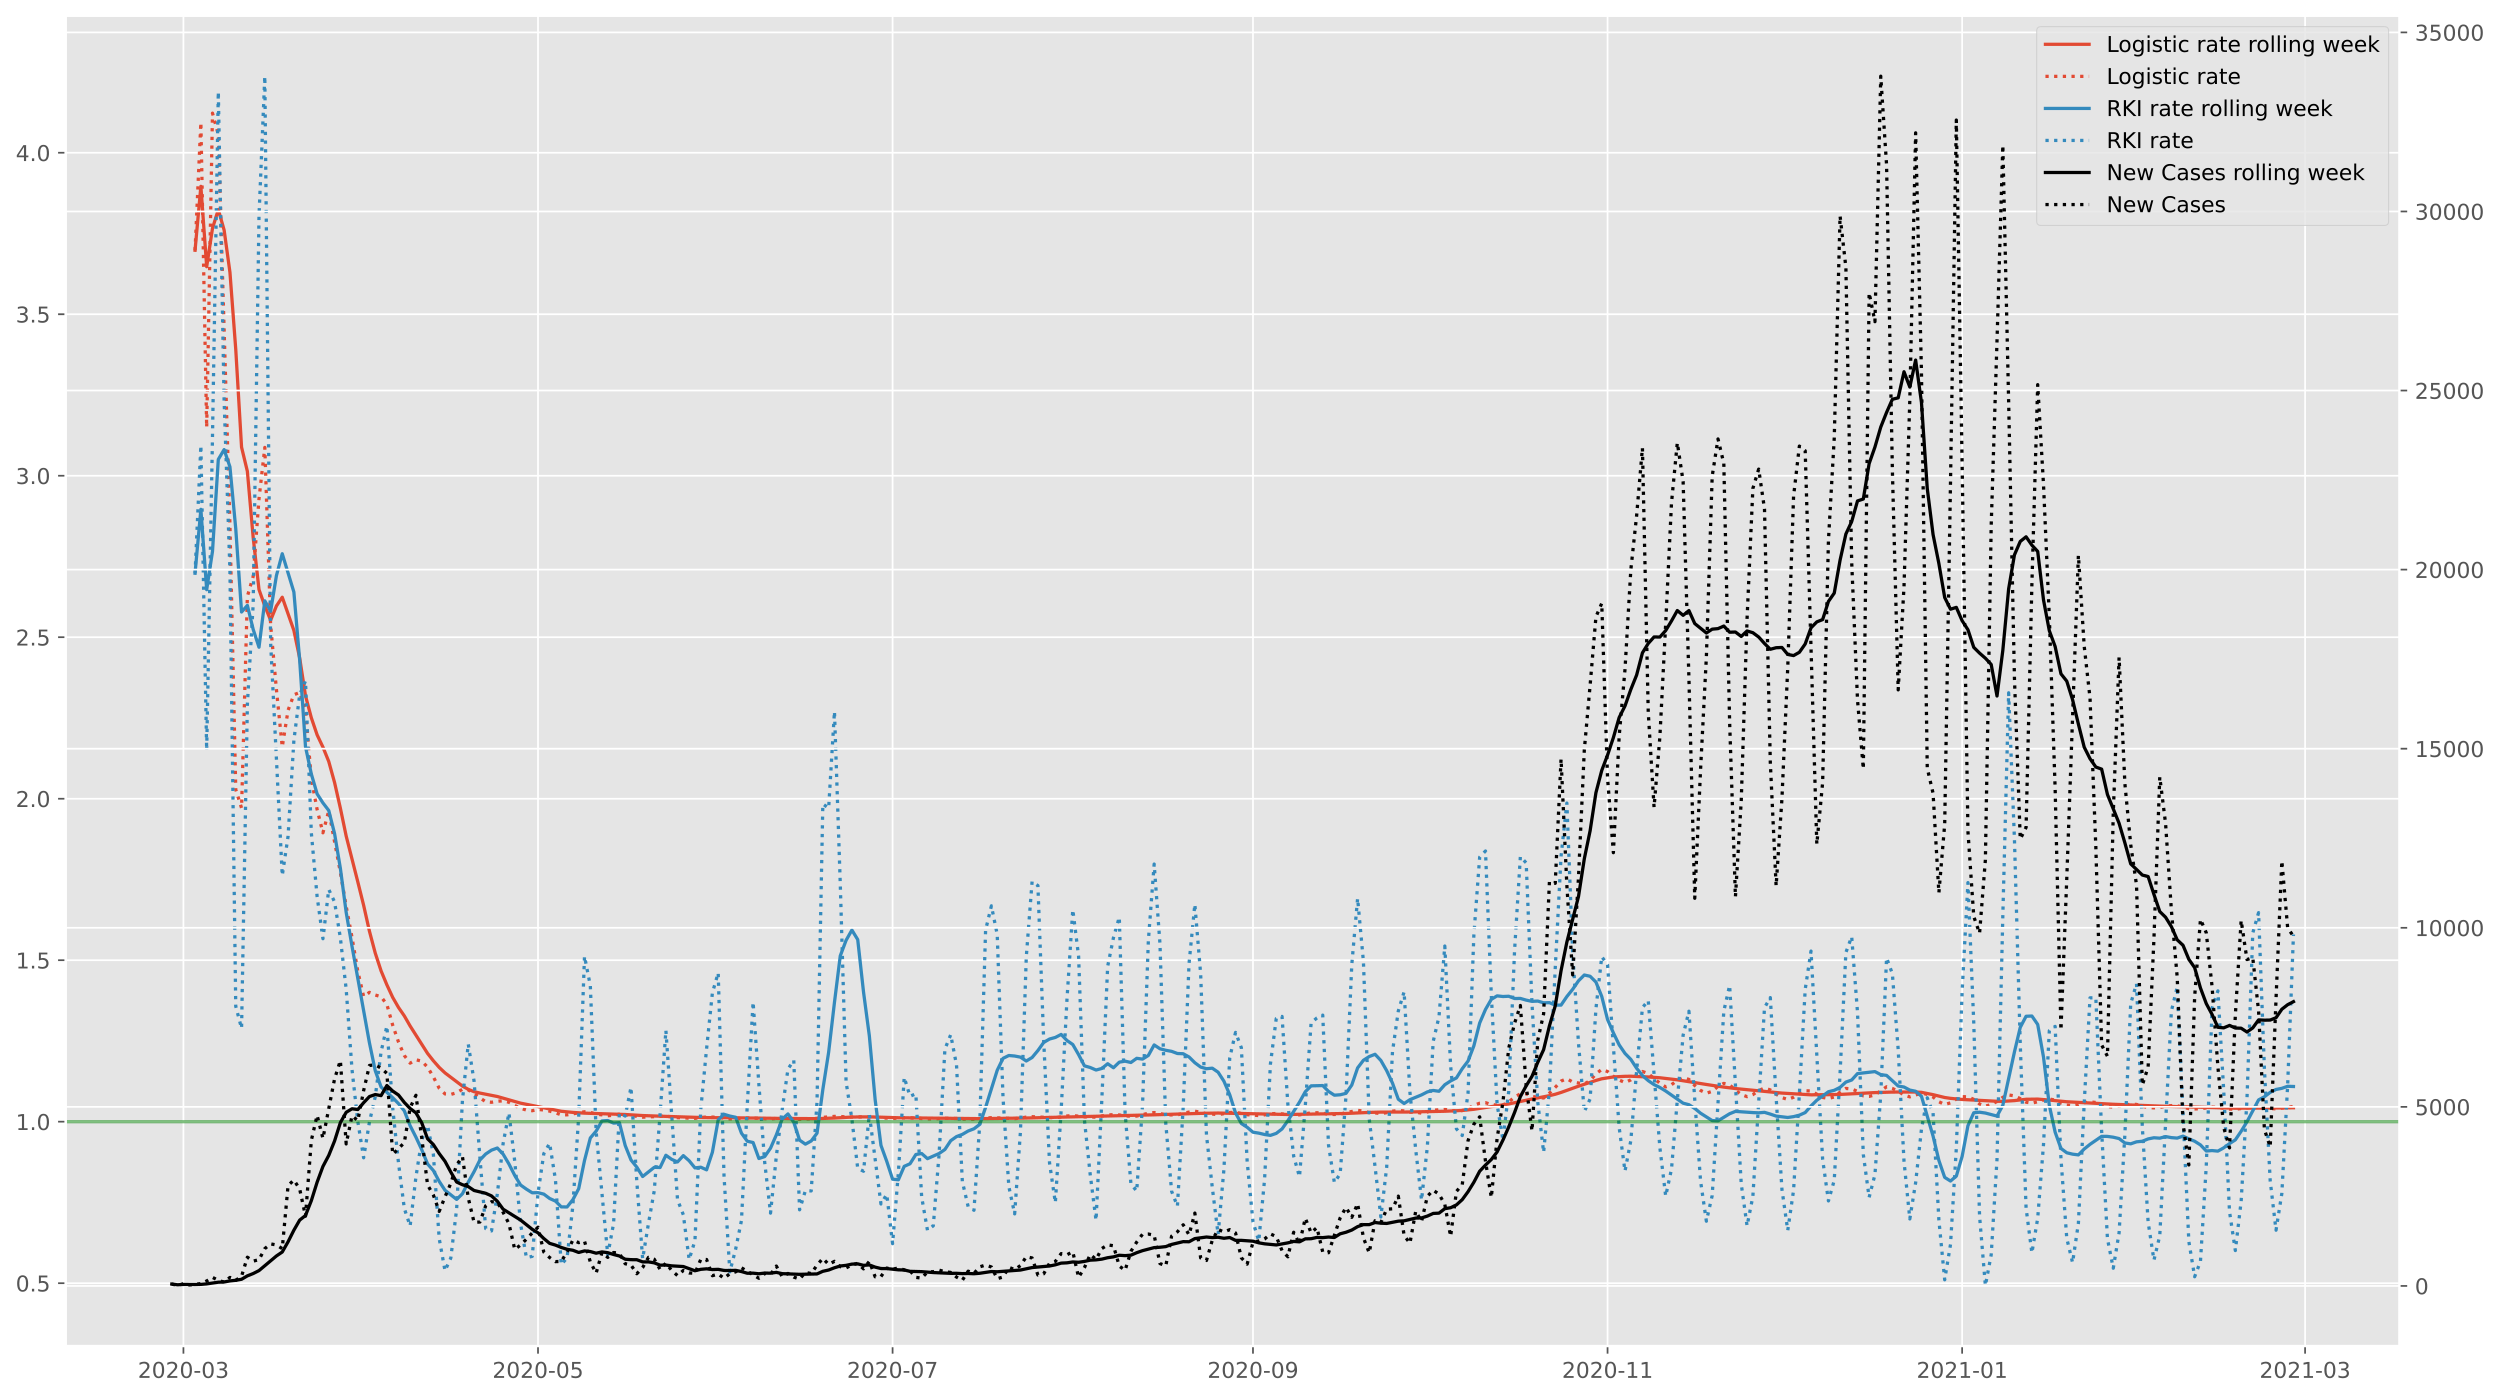 <?xml version="1.0" encoding="utf-8" standalone="no"?>
<!DOCTYPE svg PUBLIC "-//W3C//DTD SVG 1.1//EN"
  "http://www.w3.org/Graphics/SVG/1.1/DTD/svg11.dtd">
<!-- Created with matplotlib (https://matplotlib.org/) -->
<svg height="640.398pt" version="1.1" viewBox="0 0 1145.086 640.398" width="1145.086pt" xmlns="http://www.w3.org/2000/svg" xmlns:xlink="http://www.w3.org/1999/xlink">
 <defs>
  <style type="text/css">*{stroke-linecap:butt;stroke-linejoin:round;}</style>
 </defs>
 <g id="figure_1">
  <g id="patch_1">
   <path d="M 0 640.398 
L 1145.086 640.398 
L 1145.086 0 
L 0 0 
z
" style="fill:#ffffff;"/>
  </g>
  <g id="axes_1">
   <g id="patch_2">
    <path d="M 30.103 616.52 
L 1099.073 616.52 
L 1099.073 7.2 
L 30.103 7.2 
z
" style="fill:#e5e5e5;"/>
   </g>
   <g id="matplotlib.axis_1">
    <g id="xtick_1">
     <g id="line2d_1">
      <path clip-path="url(#pef49b0502d)" d="M 84.018 616.52 
L 84.018 7.2 
" style="fill:none;stroke:#ffffff;stroke-linecap:square;stroke-width:0.8;"/>
     </g>
     <g id="line2d_2">
      <defs>
       <path d="M 0 0 
L 0 3.5 
" id="m8b109fcb2f" style="stroke:#555555;stroke-width:0.8;"/>
      </defs>
      <g>
       <use style="fill:#555555;stroke:#555555;stroke-width:0.8;" x="84.018" xlink:href="#m8b109fcb2f" y="616.52"/>
      </g>
     </g>
     <g id="text_1">
      <!-- 2020-03 -->
      <g style="fill:#555555;" transform="translate(63.126 631.118)scale(0.1 -0.1)">
       <defs>
        <path d="M 19.188 8.297 
L 53.609 8.297 
L 53.609 0 
L 7.328 0 
L 7.328 8.297 
Q 12.938 14.109 22.625 23.891 
Q 32.328 33.688 34.812 36.531 
Q 39.547 41.844 41.422 45.531 
Q 43.312 49.219 43.312 52.781 
Q 43.312 58.594 39.234 62.25 
Q 35.156 65.922 28.609 65.922 
Q 23.969 65.922 18.812 64.312 
Q 13.672 62.703 7.812 59.422 
L 7.812 69.391 
Q 13.766 71.781 18.938 73 
Q 24.125 74.219 28.422 74.219 
Q 39.75 74.219 46.484 68.547 
Q 53.219 62.891 53.219 53.422 
Q 53.219 48.922 51.531 44.891 
Q 49.859 40.875 45.406 35.406 
Q 44.188 33.984 37.641 27.219 
Q 31.109 20.453 19.188 8.297 
z
" id="DejaVuSans-50"/>
        <path d="M 31.781 66.406 
Q 24.172 66.406 20.328 58.906 
Q 16.5 51.422 16.5 36.375 
Q 16.5 21.391 20.328 13.891 
Q 24.172 6.391 31.781 6.391 
Q 39.453 6.391 43.281 13.891 
Q 47.125 21.391 47.125 36.375 
Q 47.125 51.422 43.281 58.906 
Q 39.453 66.406 31.781 66.406 
z
M 31.781 74.219 
Q 44.047 74.219 50.516 64.516 
Q 56.984 54.828 56.984 36.375 
Q 56.984 17.969 50.516 8.266 
Q 44.047 -1.422 31.781 -1.422 
Q 19.531 -1.422 13.062 8.266 
Q 6.594 17.969 6.594 36.375 
Q 6.594 54.828 13.062 64.516 
Q 19.531 74.219 31.781 74.219 
z
" id="DejaVuSans-48"/>
        <path d="M 4.891 31.391 
L 31.203 31.391 
L 31.203 23.391 
L 4.891 23.391 
z
" id="DejaVuSans-45"/>
        <path d="M 40.578 39.312 
Q 47.656 37.797 51.625 33 
Q 55.609 28.219 55.609 21.188 
Q 55.609 10.406 48.188 4.484 
Q 40.766 -1.422 27.094 -1.422 
Q 22.516 -1.422 17.656 -0.516 
Q 12.797 0.391 7.625 2.203 
L 7.625 11.719 
Q 11.719 9.328 16.594 8.109 
Q 21.484 6.891 26.812 6.891 
Q 36.078 6.891 40.938 10.547 
Q 45.797 14.203 45.797 21.188 
Q 45.797 27.641 41.281 31.266 
Q 36.766 34.906 28.719 34.906 
L 20.219 34.906 
L 20.219 43.016 
L 29.109 43.016 
Q 36.375 43.016 40.234 45.922 
Q 44.094 48.828 44.094 54.297 
Q 44.094 59.906 40.109 62.906 
Q 36.141 65.922 28.719 65.922 
Q 24.656 65.922 20.016 65.031 
Q 15.375 64.156 9.812 62.312 
L 9.812 71.094 
Q 15.438 72.656 20.344 73.438 
Q 25.25 74.219 29.594 74.219 
Q 40.828 74.219 47.359 69.109 
Q 53.906 64.016 53.906 55.328 
Q 53.906 49.266 50.438 45.094 
Q 46.969 40.922 40.578 39.312 
z
" id="DejaVuSans-51"/>
       </defs>
       <use xlink:href="#DejaVuSans-50"/>
       <use x="63.623" xlink:href="#DejaVuSans-48"/>
       <use x="127.246" xlink:href="#DejaVuSans-50"/>
       <use x="190.869" xlink:href="#DejaVuSans-48"/>
       <use x="254.492" xlink:href="#DejaVuSans-45"/>
       <use x="290.576" xlink:href="#DejaVuSans-48"/>
       <use x="354.199" xlink:href="#DejaVuSans-51"/>
      </g>
     </g>
    </g>
    <g id="xtick_2">
     <g id="line2d_3">
      <path clip-path="url(#pef49b0502d)" d="M 246.426 616.52 
L 246.426 7.2 
" style="fill:none;stroke:#ffffff;stroke-linecap:square;stroke-width:0.8;"/>
     </g>
     <g id="line2d_4">
      <g>
       <use style="fill:#555555;stroke:#555555;stroke-width:0.8;" x="246.426" xlink:href="#m8b109fcb2f" y="616.52"/>
      </g>
     </g>
     <g id="text_2">
      <!-- 2020-05 -->
      <g style="fill:#555555;" transform="translate(225.535 631.118)scale(0.1 -0.1)">
       <defs>
        <path d="M 10.797 72.906 
L 49.516 72.906 
L 49.516 64.594 
L 19.828 64.594 
L 19.828 46.734 
Q 21.969 47.469 24.109 47.828 
Q 26.266 48.188 28.422 48.188 
Q 40.625 48.188 47.75 41.5 
Q 54.891 34.812 54.891 23.391 
Q 54.891 11.625 47.562 5.094 
Q 40.234 -1.422 26.906 -1.422 
Q 22.312 -1.422 17.547 -0.641 
Q 12.797 0.141 7.719 1.703 
L 7.719 11.625 
Q 12.109 9.234 16.797 8.062 
Q 21.484 6.891 26.703 6.891 
Q 35.156 6.891 40.078 11.328 
Q 45.016 15.766 45.016 23.391 
Q 45.016 31 40.078 35.438 
Q 35.156 39.891 26.703 39.891 
Q 22.75 39.891 18.812 39.016 
Q 14.891 38.141 10.797 36.281 
z
" id="DejaVuSans-53"/>
       </defs>
       <use xlink:href="#DejaVuSans-50"/>
       <use x="63.623" xlink:href="#DejaVuSans-48"/>
       <use x="127.246" xlink:href="#DejaVuSans-50"/>
       <use x="190.869" xlink:href="#DejaVuSans-48"/>
       <use x="254.492" xlink:href="#DejaVuSans-45"/>
       <use x="290.576" xlink:href="#DejaVuSans-48"/>
       <use x="354.199" xlink:href="#DejaVuSans-53"/>
      </g>
     </g>
    </g>
    <g id="xtick_3">
     <g id="line2d_5">
      <path clip-path="url(#pef49b0502d)" d="M 408.835 616.52 
L 408.835 7.2 
" style="fill:none;stroke:#ffffff;stroke-linecap:square;stroke-width:0.8;"/>
     </g>
     <g id="line2d_6">
      <g>
       <use style="fill:#555555;stroke:#555555;stroke-width:0.8;" x="408.835" xlink:href="#m8b109fcb2f" y="616.52"/>
      </g>
     </g>
     <g id="text_3">
      <!-- 2020-07 -->
      <g style="fill:#555555;" transform="translate(387.944 631.118)scale(0.1 -0.1)">
       <defs>
        <path d="M 8.203 72.906 
L 55.078 72.906 
L 55.078 68.703 
L 28.609 0 
L 18.312 0 
L 43.219 64.594 
L 8.203 64.594 
z
" id="DejaVuSans-55"/>
       </defs>
       <use xlink:href="#DejaVuSans-50"/>
       <use x="63.623" xlink:href="#DejaVuSans-48"/>
       <use x="127.246" xlink:href="#DejaVuSans-50"/>
       <use x="190.869" xlink:href="#DejaVuSans-48"/>
       <use x="254.492" xlink:href="#DejaVuSans-45"/>
       <use x="290.576" xlink:href="#DejaVuSans-48"/>
       <use x="354.199" xlink:href="#DejaVuSans-55"/>
      </g>
     </g>
    </g>
    <g id="xtick_4">
     <g id="line2d_7">
      <path clip-path="url(#pef49b0502d)" d="M 573.907 616.52 
L 573.907 7.2 
" style="fill:none;stroke:#ffffff;stroke-linecap:square;stroke-width:0.8;"/>
     </g>
     <g id="line2d_8">
      <g>
       <use style="fill:#555555;stroke:#555555;stroke-width:0.8;" x="573.907" xlink:href="#m8b109fcb2f" y="616.52"/>
      </g>
     </g>
     <g id="text_4">
      <!-- 2020-09 -->
      <g style="fill:#555555;" transform="translate(553.015 631.118)scale(0.1 -0.1)">
       <defs>
        <path d="M 10.984 1.516 
L 10.984 10.5 
Q 14.703 8.734 18.5 7.812 
Q 22.312 6.891 25.984 6.891 
Q 35.75 6.891 40.891 13.453 
Q 46.047 20.016 46.781 33.406 
Q 43.953 29.203 39.594 26.953 
Q 35.25 24.703 29.984 24.703 
Q 19.047 24.703 12.672 31.312 
Q 6.297 37.938 6.297 49.422 
Q 6.297 60.641 12.938 67.422 
Q 19.578 74.219 30.609 74.219 
Q 43.266 74.219 49.922 64.516 
Q 56.594 54.828 56.594 36.375 
Q 56.594 19.141 48.406 8.859 
Q 40.234 -1.422 26.422 -1.422 
Q 22.703 -1.422 18.891 -0.688 
Q 15.094 0.047 10.984 1.516 
z
M 30.609 32.422 
Q 37.25 32.422 41.125 36.953 
Q 45.016 41.5 45.016 49.422 
Q 45.016 57.281 41.125 61.844 
Q 37.25 66.406 30.609 66.406 
Q 23.969 66.406 20.094 61.844 
Q 16.219 57.281 16.219 49.422 
Q 16.219 41.5 20.094 36.953 
Q 23.969 32.422 30.609 32.422 
z
" id="DejaVuSans-57"/>
       </defs>
       <use xlink:href="#DejaVuSans-50"/>
       <use x="63.623" xlink:href="#DejaVuSans-48"/>
       <use x="127.246" xlink:href="#DejaVuSans-50"/>
       <use x="190.869" xlink:href="#DejaVuSans-48"/>
       <use x="254.492" xlink:href="#DejaVuSans-45"/>
       <use x="290.576" xlink:href="#DejaVuSans-48"/>
       <use x="354.199" xlink:href="#DejaVuSans-57"/>
      </g>
     </g>
    </g>
    <g id="xtick_5">
     <g id="line2d_9">
      <path clip-path="url(#pef49b0502d)" d="M 736.316 616.52 
L 736.316 7.2 
" style="fill:none;stroke:#ffffff;stroke-linecap:square;stroke-width:0.8;"/>
     </g>
     <g id="line2d_10">
      <g>
       <use style="fill:#555555;stroke:#555555;stroke-width:0.8;" x="736.316" xlink:href="#m8b109fcb2f" y="616.52"/>
      </g>
     </g>
     <g id="text_5">
      <!-- 2020-11 -->
      <g style="fill:#555555;" transform="translate(715.424 631.118)scale(0.1 -0.1)">
       <defs>
        <path d="M 12.406 8.297 
L 28.516 8.297 
L 28.516 63.922 
L 10.984 60.406 
L 10.984 69.391 
L 28.422 72.906 
L 38.281 72.906 
L 38.281 8.297 
L 54.391 8.297 
L 54.391 0 
L 12.406 0 
z
" id="DejaVuSans-49"/>
       </defs>
       <use xlink:href="#DejaVuSans-50"/>
       <use x="63.623" xlink:href="#DejaVuSans-48"/>
       <use x="127.246" xlink:href="#DejaVuSans-50"/>
       <use x="190.869" xlink:href="#DejaVuSans-48"/>
       <use x="254.492" xlink:href="#DejaVuSans-45"/>
       <use x="290.576" xlink:href="#DejaVuSans-49"/>
       <use x="354.199" xlink:href="#DejaVuSans-49"/>
      </g>
     </g>
    </g>
    <g id="xtick_6">
     <g id="line2d_11">
      <path clip-path="url(#pef49b0502d)" d="M 898.724 616.52 
L 898.724 7.2 
" style="fill:none;stroke:#ffffff;stroke-linecap:square;stroke-width:0.8;"/>
     </g>
     <g id="line2d_12">
      <g>
       <use style="fill:#555555;stroke:#555555;stroke-width:0.8;" x="898.724" xlink:href="#m8b109fcb2f" y="616.52"/>
      </g>
     </g>
     <g id="text_6">
      <!-- 2021-01 -->
      <g style="fill:#555555;" transform="translate(877.833 631.118)scale(0.1 -0.1)">
       <use xlink:href="#DejaVuSans-50"/>
       <use x="63.623" xlink:href="#DejaVuSans-48"/>
       <use x="127.246" xlink:href="#DejaVuSans-50"/>
       <use x="190.869" xlink:href="#DejaVuSans-49"/>
       <use x="254.492" xlink:href="#DejaVuSans-45"/>
       <use x="290.576" xlink:href="#DejaVuSans-48"/>
       <use x="354.199" xlink:href="#DejaVuSans-49"/>
      </g>
     </g>
    </g>
    <g id="xtick_7">
     <g id="line2d_13">
      <path clip-path="url(#pef49b0502d)" d="M 1055.808 616.52 
L 1055.808 7.2 
" style="fill:none;stroke:#ffffff;stroke-linecap:square;stroke-width:0.8;"/>
     </g>
     <g id="line2d_14">
      <g>
       <use style="fill:#555555;stroke:#555555;stroke-width:0.8;" x="1055.808" xlink:href="#m8b109fcb2f" y="616.52"/>
      </g>
     </g>
     <g id="text_7">
      <!-- 2021-03 -->
      <g style="fill:#555555;" transform="translate(1034.917 631.118)scale(0.1 -0.1)">
       <use xlink:href="#DejaVuSans-50"/>
       <use x="63.623" xlink:href="#DejaVuSans-48"/>
       <use x="127.246" xlink:href="#DejaVuSans-50"/>
       <use x="190.869" xlink:href="#DejaVuSans-49"/>
       <use x="254.492" xlink:href="#DejaVuSans-45"/>
       <use x="290.576" xlink:href="#DejaVuSans-48"/>
       <use x="354.199" xlink:href="#DejaVuSans-51"/>
      </g>
     </g>
    </g>
   </g>
   <g id="matplotlib.axis_2">
    <g id="ytick_1">
     <g id="line2d_15">
      <path clip-path="url(#pef49b0502d)" d="M 30.103 587.741 
L 1099.073 587.741 
" style="fill:none;stroke:#ffffff;stroke-linecap:square;stroke-width:0.8;"/>
     </g>
     <g id="line2d_16">
      <defs>
       <path d="M 0 0 
L -3.5 0 
" id="m9133d80490" style="stroke:#555555;stroke-width:0.8;"/>
      </defs>
      <g>
       <use style="fill:#555555;stroke:#555555;stroke-width:0.8;" x="30.103" xlink:href="#m9133d80490" y="587.741"/>
      </g>
     </g>
     <g id="text_8">
      <!-- 0.5 -->
      <g style="fill:#555555;" transform="translate(7.2 591.541)scale(0.1 -0.1)">
       <defs>
        <path d="M 10.688 12.406 
L 21 12.406 
L 21 0 
L 10.688 0 
z
" id="DejaVuSans-46"/>
       </defs>
       <use xlink:href="#DejaVuSans-48"/>
       <use x="63.623" xlink:href="#DejaVuSans-46"/>
       <use x="95.41" xlink:href="#DejaVuSans-53"/>
      </g>
     </g>
    </g>
    <g id="ytick_2">
     <g id="line2d_17">
      <path clip-path="url(#pef49b0502d)" d="M 30.103 513.773 
L 1099.073 513.773 
" style="fill:none;stroke:#ffffff;stroke-linecap:square;stroke-width:0.8;"/>
     </g>
     <g id="line2d_18">
      <g>
       <use style="fill:#555555;stroke:#555555;stroke-width:0.8;" x="30.103" xlink:href="#m9133d80490" y="513.773"/>
      </g>
     </g>
     <g id="text_9">
      <!-- 1.0 -->
      <g style="fill:#555555;" transform="translate(7.2 517.572)scale(0.1 -0.1)">
       <use xlink:href="#DejaVuSans-49"/>
       <use x="63.623" xlink:href="#DejaVuSans-46"/>
       <use x="95.41" xlink:href="#DejaVuSans-48"/>
      </g>
     </g>
    </g>
    <g id="ytick_3">
     <g id="line2d_19">
      <path clip-path="url(#pef49b0502d)" d="M 30.103 439.805 
L 1099.073 439.805 
" style="fill:none;stroke:#ffffff;stroke-linecap:square;stroke-width:0.8;"/>
     </g>
     <g id="line2d_20">
      <g>
       <use style="fill:#555555;stroke:#555555;stroke-width:0.8;" x="30.103" xlink:href="#m9133d80490" y="439.805"/>
      </g>
     </g>
     <g id="text_10">
      <!-- 1.5 -->
      <g style="fill:#555555;" transform="translate(7.2 443.604)scale(0.1 -0.1)">
       <use xlink:href="#DejaVuSans-49"/>
       <use x="63.623" xlink:href="#DejaVuSans-46"/>
       <use x="95.41" xlink:href="#DejaVuSans-53"/>
      </g>
     </g>
    </g>
    <g id="ytick_4">
     <g id="line2d_21">
      <path clip-path="url(#pef49b0502d)" d="M 30.103 365.837 
L 1099.073 365.837 
" style="fill:none;stroke:#ffffff;stroke-linecap:square;stroke-width:0.8;"/>
     </g>
     <g id="line2d_22">
      <g>
       <use style="fill:#555555;stroke:#555555;stroke-width:0.8;" x="30.103" xlink:href="#m9133d80490" y="365.837"/>
      </g>
     </g>
     <g id="text_11">
      <!-- 2.0 -->
      <g style="fill:#555555;" transform="translate(7.2 369.636)scale(0.1 -0.1)">
       <use xlink:href="#DejaVuSans-50"/>
       <use x="63.623" xlink:href="#DejaVuSans-46"/>
       <use x="95.41" xlink:href="#DejaVuSans-48"/>
      </g>
     </g>
    </g>
    <g id="ytick_5">
     <g id="line2d_23">
      <path clip-path="url(#pef49b0502d)" d="M 30.103 291.869 
L 1099.073 291.869 
" style="fill:none;stroke:#ffffff;stroke-linecap:square;stroke-width:0.8;"/>
     </g>
     <g id="line2d_24">
      <g>
       <use style="fill:#555555;stroke:#555555;stroke-width:0.8;" x="30.103" xlink:href="#m9133d80490" y="291.869"/>
      </g>
     </g>
     <g id="text_12">
      <!-- 2.5 -->
      <g style="fill:#555555;" transform="translate(7.2 295.668)scale(0.1 -0.1)">
       <use xlink:href="#DejaVuSans-50"/>
       <use x="63.623" xlink:href="#DejaVuSans-46"/>
       <use x="95.41" xlink:href="#DejaVuSans-53"/>
      </g>
     </g>
    </g>
    <g id="ytick_6">
     <g id="line2d_25">
      <path clip-path="url(#pef49b0502d)" d="M 30.103 217.9 
L 1099.073 217.9 
" style="fill:none;stroke:#ffffff;stroke-linecap:square;stroke-width:0.8;"/>
     </g>
     <g id="line2d_26">
      <g>
       <use style="fill:#555555;stroke:#555555;stroke-width:0.8;" x="30.103" xlink:href="#m9133d80490" y="217.9"/>
      </g>
     </g>
     <g id="text_13">
      <!-- 3.0 -->
      <g style="fill:#555555;" transform="translate(7.2 221.7)scale(0.1 -0.1)">
       <use xlink:href="#DejaVuSans-51"/>
       <use x="63.623" xlink:href="#DejaVuSans-46"/>
       <use x="95.41" xlink:href="#DejaVuSans-48"/>
      </g>
     </g>
    </g>
    <g id="ytick_7">
     <g id="line2d_27">
      <path clip-path="url(#pef49b0502d)" d="M 30.103 143.932 
L 1099.073 143.932 
" style="fill:none;stroke:#ffffff;stroke-linecap:square;stroke-width:0.8;"/>
     </g>
     <g id="line2d_28">
      <g>
       <use style="fill:#555555;stroke:#555555;stroke-width:0.8;" x="30.103" xlink:href="#m9133d80490" y="143.932"/>
      </g>
     </g>
     <g id="text_14">
      <!-- 3.5 -->
      <g style="fill:#555555;" transform="translate(7.2 147.732)scale(0.1 -0.1)">
       <use xlink:href="#DejaVuSans-51"/>
       <use x="63.623" xlink:href="#DejaVuSans-46"/>
       <use x="95.41" xlink:href="#DejaVuSans-53"/>
      </g>
     </g>
    </g>
    <g id="ytick_8">
     <g id="line2d_29">
      <path clip-path="url(#pef49b0502d)" d="M 30.103 69.964 
L 1099.073 69.964 
" style="fill:none;stroke:#ffffff;stroke-linecap:square;stroke-width:0.8;"/>
     </g>
     <g id="line2d_30">
      <g>
       <use style="fill:#555555;stroke:#555555;stroke-width:0.8;" x="30.103" xlink:href="#m9133d80490" y="69.964"/>
      </g>
     </g>
     <g id="text_15">
      <!-- 4.0 -->
      <g style="fill:#555555;" transform="translate(7.2 73.763)scale(0.1 -0.1)">
       <defs>
        <path d="M 37.797 64.312 
L 12.891 25.391 
L 37.797 25.391 
z
M 35.203 72.906 
L 47.609 72.906 
L 47.609 25.391 
L 58.016 25.391 
L 58.016 17.188 
L 47.609 17.188 
L 47.609 0 
L 37.797 0 
L 37.797 17.188 
L 4.891 17.188 
L 4.891 26.703 
z
" id="DejaVuSans-52"/>
       </defs>
       <use xlink:href="#DejaVuSans-52"/>
       <use x="63.623" xlink:href="#DejaVuSans-46"/>
       <use x="95.41" xlink:href="#DejaVuSans-48"/>
      </g>
     </g>
    </g>
   </g>
   <g id="line2d_31">
    <path clip-path="url(#pef49b0502d)" d="M 89.342 114.623 
L 92.005 85.358 
L 94.667 122.161 
L 97.33 104.577 
L 99.992 95.993 
L 102.655 105.393 
L 105.317 124.688 
L 107.98 159.98 
L 110.642 204.839 
L 113.304 215.896 
L 115.967 246.205 
L 118.629 270.04 
L 121.292 277.546 
L 123.954 284.089 
L 126.617 277.558 
L 129.279 273.557 
L 134.604 288.756 
L 137.266 301.426 
L 139.929 318.693 
L 142.591 328.756 
L 145.254 336.593 
L 147.916 342.213 
L 150.579 348.789 
L 153.241 358.421 
L 155.903 370.194 
L 158.566 382.964 
L 163.891 403.94 
L 166.553 414.648 
L 169.216 426.53 
L 171.878 436.546 
L 174.541 444.68 
L 177.203 451.092 
L 179.865 456.832 
L 182.528 461.453 
L 185.19 465.317 
L 187.853 469.947 
L 195.84 482.503 
L 198.503 485.891 
L 201.165 488.912 
L 203.827 491.425 
L 211.815 497.467 
L 214.477 498.956 
L 217.14 500.028 
L 219.802 500.658 
L 227.789 502.236 
L 238.439 505.279 
L 257.076 508.999 
L 262.401 509.522 
L 267.726 509.863 
L 286.363 510.475 
L 294.35 510.958 
L 305 511.342 
L 320.975 511.856 
L 326.3 511.937 
L 331.625 511.936 
L 360.911 512.303 
L 374.224 512.386 
L 382.211 512.091 
L 390.198 511.659 
L 395.523 511.566 
L 400.848 511.631 
L 411.498 511.969 
L 448.772 512.38 
L 470.071 512.095 
L 528.645 510.618 
L 549.945 509.962 
L 557.932 509.816 
L 568.582 510.019 
L 589.881 510.475 
L 616.506 510.01 
L 627.155 509.524 
L 632.48 509.383 
L 645.793 509.328 
L 661.767 508.991 
L 669.755 508.626 
L 675.079 508.092 
L 685.729 506.464 
L 691.054 505.657 
L 696.379 504.507 
L 701.704 503.391 
L 709.691 501.855 
L 712.354 501.211 
L 715.016 500.378 
L 723.003 497.513 
L 728.328 495.767 
L 730.991 494.885 
L 733.653 494.123 
L 738.978 493.275 
L 744.303 492.993 
L 746.965 492.948 
L 754.953 493.293 
L 760.278 493.65 
L 768.265 494.593 
L 781.577 496.725 
L 789.564 497.931 
L 794.889 498.586 
L 816.189 500.671 
L 829.501 501.464 
L 837.488 501.394 
L 842.813 501.289 
L 858.788 500.444 
L 866.775 500.206 
L 877.425 500.177 
L 880.087 500.331 
L 885.412 501.391 
L 890.737 502.692 
L 893.4 503.085 
L 898.724 503.59 
L 914.699 504.422 
L 917.362 504.464 
L 922.686 504.114 
L 928.011 503.503 
L 933.336 503.429 
L 938.661 503.87 
L 946.648 504.637 
L 967.948 505.793 
L 989.247 506.631 
L 1023.859 507.611 
L 1045.159 507.471 
L 1050.484 507.395 
L 1050.484 507.395 
" style="fill:none;stroke:#e24a33;stroke-linecap:square;stroke-width:1.5;"/>
   </g>
   <g id="line2d_32">
    <path clip-path="url(#pef49b0502d)" d="M 89.342 114.623 
L 92.005 56.093 
L 94.667 195.766 
L 97.33 51.825 
L 99.992 61.656 
L 105.317 240.455 
L 107.98 361.665 
L 110.642 370.111 
L 113.304 273.161 
L 115.967 263.994 
L 118.629 228.497 
L 121.292 204.94 
L 123.954 286.253 
L 126.617 315.948 
L 129.279 342.104 
L 131.941 325.338 
L 134.604 318.214 
L 137.266 317.186 
L 139.929 325.809 
L 142.591 356.689 
L 145.254 370.808 
L 147.916 381.446 
L 150.579 371.37 
L 155.903 399.6 
L 158.566 415.195 
L 161.228 429.369 
L 163.891 444.958 
L 166.553 456.409 
L 169.216 454.54 
L 171.878 455.748 
L 174.541 456.539 
L 177.203 460.083 
L 179.865 469.55 
L 182.528 477.303 
L 185.19 483.458 
L 187.853 486.951 
L 190.515 485.411 
L 193.178 486.044 
L 195.84 488.801 
L 198.503 493.271 
L 201.165 498.448 
L 203.827 501.047 
L 206.49 501.279 
L 209.152 500.51 
L 211.815 498.911 
L 214.477 499.224 
L 217.14 500.774 
L 219.802 502.859 
L 222.464 504.614 
L 225.127 504.878 
L 227.789 504.394 
L 230.452 504.224 
L 233.114 504.872 
L 235.777 506.343 
L 238.439 507.628 
L 241.102 508.434 
L 243.764 508.738 
L 246.426 508.173 
L 249.089 508.399 
L 251.751 508.92 
L 254.414 509.705 
L 257.076 510.622 
L 259.739 510.635 
L 267.726 509.23 
L 270.388 509.505 
L 273.051 510.363 
L 275.713 510.628 
L 278.376 511.046 
L 281.038 510.821 
L 283.701 510.339 
L 289.025 510.825 
L 291.688 511.347 
L 294.35 511.7 
L 305 511.224 
L 310.325 511.931 
L 312.987 511.958 
L 315.65 512.193 
L 318.312 512.26 
L 320.975 511.885 
L 323.637 511.634 
L 328.962 511.72 
L 334.287 512.489 
L 339.612 512.26 
L 342.274 512.103 
L 344.937 512.138 
L 352.924 512.49 
L 355.587 512.286 
L 360.911 512.255 
L 363.574 512.313 
L 366.236 512.606 
L 374.224 512.25 
L 376.886 511.79 
L 382.211 511.346 
L 384.873 511.386 
L 387.536 511.603 
L 398.186 511.58 
L 403.51 512.131 
L 406.173 512.117 
L 408.835 512.29 
L 414.16 511.962 
L 416.823 512.023 
L 424.81 512.461 
L 427.472 512.481 
L 432.797 512.196 
L 438.122 512.321 
L 440.785 512.535 
L 446.11 512.545 
L 454.097 511.93 
L 464.747 512.362 
L 467.409 512.092 
L 470.071 511.676 
L 472.734 511.49 
L 483.384 511.986 
L 488.709 511.174 
L 491.371 510.948 
L 496.696 511.563 
L 499.358 511.562 
L 502.021 511.721 
L 504.683 511.152 
L 507.346 510.705 
L 510.008 510.544 
L 512.671 510.683 
L 515.333 511.12 
L 517.995 511.255 
L 520.658 511.193 
L 525.983 509.893 
L 528.645 509.599 
L 531.308 510.027 
L 533.97 510.644 
L 539.295 510.65 
L 541.957 509.936 
L 544.62 509.369 
L 547.282 508.966 
L 549.945 509.469 
L 552.607 510.144 
L 555.27 510.257 
L 557.932 510.574 
L 563.257 509.58 
L 565.919 509.471 
L 571.244 510.571 
L 576.569 510.956 
L 579.232 510.639 
L 581.894 510.127 
L 584.556 510.043 
L 587.219 510.22 
L 589.881 510.535 
L 592.544 510.521 
L 595.206 510.655 
L 597.869 510.125 
L 600.531 509.736 
L 603.194 509.678 
L 605.856 509.826 
L 608.518 510.411 
L 611.181 510.47 
L 613.843 510.329 
L 616.506 509.623 
L 621.831 508.583 
L 624.493 508.927 
L 627.155 509.671 
L 629.818 509.747 
L 632.48 510.064 
L 635.143 509.639 
L 637.805 508.977 
L 640.468 508.629 
L 643.13 508.85 
L 645.793 509.389 
L 648.455 509.449 
L 651.117 509.852 
L 653.78 509.293 
L 656.442 508.534 
L 661.767 508.098 
L 664.43 508.711 
L 667.092 508.764 
L 669.755 508.665 
L 672.417 507.809 
L 675.079 506.278 
L 677.742 505.31 
L 680.404 505.058 
L 683.067 505.922 
L 685.729 506.205 
L 688.392 506.107 
L 691.054 504.72 
L 693.717 502.547 
L 696.379 500.993 
L 699.041 500.966 
L 701.704 502.202 
L 707.029 502.931 
L 709.691 500.726 
L 712.354 498.043 
L 715.016 495.164 
L 717.678 494.1 
L 720.341 495.614 
L 725.666 496.492 
L 728.328 494.946 
L 730.991 491.868 
L 733.653 489.828 
L 736.316 490.793 
L 738.978 492.984 
L 741.64 494.686 
L 744.303 495.846 
L 746.965 494.63 
L 749.628 492.415 
L 752.29 490.782 
L 754.953 491.709 
L 757.615 494.034 
L 760.278 496.135 
L 762.94 497.836 
L 765.602 496.825 
L 768.265 494.827 
L 770.927 493.626 
L 773.59 494.409 
L 776.252 497.194 
L 778.915 499.454 
L 781.577 500.74 
L 784.239 499.873 
L 786.902 497.601 
L 789.564 496.247 
L 792.227 496.877 
L 794.889 499.311 
L 797.552 501.346 
L 800.214 502.301 
L 802.877 501.361 
L 805.539 499.517 
L 808.201 498.36 
L 810.864 499.221 
L 813.526 501.176 
L 816.189 502.763 
L 818.851 503.567 
L 821.514 502.571 
L 824.176 500.876 
L 826.839 499.604 
L 829.501 499.693 
L 834.826 502.661 
L 837.488 503.127 
L 840.151 502.452 
L 842.813 500.262 
L 845.476 498.533 
L 848.138 498.79 
L 850.801 499.883 
L 853.463 501.95 
L 856.125 502.183 
L 858.788 501.504 
L 864.113 497.779 
L 866.775 498.543 
L 869.438 499.852 
L 872.1 501.567 
L 874.762 502.392 
L 880.087 500.675 
L 882.75 501.276 
L 885.412 502.468 
L 888.075 504.633 
L 890.737 505.889 
L 893.4 505.147 
L 896.062 503.401 
L 898.724 502.312 
L 901.387 502.37 
L 904.049 503.547 
L 906.712 505.657 
L 909.374 506.655 
L 912.037 505.907 
L 914.699 504.506 
L 917.362 502.603 
L 920.024 501.523 
L 922.686 501.95 
L 925.349 503.194 
L 928.011 504.836 
L 930.674 505.277 
L 933.336 504.622 
L 935.999 503.834 
L 938.661 503.379 
L 941.324 503.864 
L 943.986 505.31 
L 946.648 506.175 
L 949.311 506.384 
L 951.973 505.883 
L 954.636 505.066 
L 957.298 504.688 
L 959.961 504.978 
L 962.623 506.006 
L 965.285 506.852 
L 967.948 507.081 
L 970.61 506.687 
L 975.935 505.722 
L 978.598 505.866 
L 981.26 506.72 
L 983.923 507.275 
L 986.585 507.451 
L 989.247 507.228 
L 991.91 506.71 
L 994.572 506.4 
L 997.235 506.471 
L 1002.56 507.784 
L 1005.222 507.938 
L 1007.885 507.817 
L 1013.209 507.104 
L 1015.872 507.231 
L 1021.197 508.01 
L 1023.859 508.053 
L 1029.184 507.452 
L 1031.846 507.092 
L 1034.509 507.078 
L 1039.834 507.792 
L 1042.496 507.857 
L 1047.821 507.198 
L 1050.484 506.809 
L 1050.484 506.809 
" style="fill:none;stroke:#e24a33;stroke-dasharray:1.5,2.475;stroke-dashoffset:0;stroke-width:1.5;"/>
   </g>
   <g id="line2d_33">
    <path clip-path="url(#pef49b0502d)" d="M 89.342 262.561 
L 92.005 233.296 
L 94.667 270.099 
L 97.33 252.516 
L 99.992 210.419 
L 102.655 205.938 
L 105.317 213.84 
L 107.98 242.173 
L 110.642 280.318 
L 113.304 277.305 
L 115.967 288.303 
L 118.629 296.443 
L 121.292 275.21 
L 123.954 279.936 
L 126.617 263.631 
L 129.279 253.633 
L 134.604 271.173 
L 137.266 302.487 
L 139.929 342.056 
L 142.591 354.496 
L 145.254 363.635 
L 147.916 367.762 
L 150.579 371.24 
L 153.241 381.816 
L 155.903 397.732 
L 158.566 417.916 
L 161.228 433.409 
L 169.216 477.667 
L 171.878 490.414 
L 174.541 497.869 
L 179.865 502.781 
L 182.528 505.498 
L 185.19 508.818 
L 187.853 515.622 
L 190.515 520.866 
L 193.178 526.618 
L 195.84 533.119 
L 198.503 536.166 
L 201.165 541.105 
L 203.827 545.177 
L 209.152 549.371 
L 211.815 546.782 
L 214.477 541.459 
L 217.14 536.662 
L 219.802 531.335 
L 222.464 528.579 
L 225.127 526.807 
L 227.789 525.83 
L 230.452 528.65 
L 233.114 533.154 
L 235.777 538.404 
L 238.439 542.773 
L 241.102 544.666 
L 243.764 546.333 
L 246.426 546.282 
L 249.089 546.951 
L 251.751 548.943 
L 254.414 550.14 
L 257.076 552.805 
L 259.739 552.824 
L 262.401 549.495 
L 265.064 544.457 
L 267.726 531.544 
L 270.388 521.232 
L 273.051 518.089 
L 275.713 513.433 
L 278.376 513.246 
L 281.038 514.421 
L 283.701 514.217 
L 286.363 524.674 
L 289.025 531.317 
L 291.688 534.603 
L 294.35 538.88 
L 299.675 534.68 
L 302.338 534.754 
L 305 529.146 
L 307.663 531.033 
L 310.325 532.199 
L 312.987 529.317 
L 315.65 531.668 
L 318.312 534.937 
L 320.975 534.613 
L 323.637 535.82 
L 326.3 527.757 
L 328.962 512.91 
L 331.625 510.377 
L 334.287 511.189 
L 336.949 511.742 
L 339.612 519.023 
L 342.274 522.716 
L 344.937 523.316 
L 347.599 530.636 
L 350.262 529.747 
L 352.924 525.903 
L 355.587 519.821 
L 358.249 512.585 
L 360.911 510.222 
L 363.574 514.033 
L 366.236 522.222 
L 368.899 524.06 
L 371.561 522.609 
L 374.224 519.044 
L 376.886 499.023 
L 379.548 481.945 
L 382.211 459.12 
L 384.873 437.805 
L 387.536 430.696 
L 390.198 426 
L 392.861 430.359 
L 395.523 454.39 
L 398.186 474.426 
L 400.848 503.681 
L 403.51 524.616 
L 406.173 531.967 
L 408.835 540.112 
L 411.498 540.369 
L 414.16 534.226 
L 416.823 533.044 
L 419.485 528.807 
L 422.148 528.349 
L 424.81 530.701 
L 430.135 528.349 
L 432.797 526.502 
L 435.46 522.474 
L 438.122 520.599 
L 440.785 519.584 
L 443.447 518.037 
L 446.11 517.021 
L 448.772 514.996 
L 451.434 507.209 
L 456.759 490.229 
L 459.422 484.764 
L 462.084 483.457 
L 464.747 483.694 
L 467.409 484.211 
L 470.071 485.971 
L 472.734 484.379 
L 475.396 481.179 
L 478.059 477.466 
L 480.721 475.913 
L 483.384 475.182 
L 486.046 473.803 
L 488.709 476.582 
L 491.371 478.422 
L 494.033 483.043 
L 496.696 488.185 
L 499.358 488.952 
L 502.021 490.106 
L 504.683 489.393 
L 507.346 487.226 
L 510.008 489.059 
L 512.671 486.503 
L 515.333 486.054 
L 517.995 486.656 
L 520.658 484.745 
L 523.32 485.105 
L 525.983 483.432 
L 528.645 478.618 
L 531.308 480.374 
L 533.97 481.066 
L 536.632 481.552 
L 539.295 482.54 
L 541.957 482.652 
L 544.62 484.136 
L 547.282 486.765 
L 549.945 488.75 
L 552.607 489.506 
L 555.27 489.26 
L 557.932 491.105 
L 560.594 495.226 
L 563.257 501.406 
L 565.919 509.794 
L 568.582 514.598 
L 571.244 516.335 
L 573.907 518.586 
L 576.569 519.011 
L 579.232 519.639 
L 581.894 520.04 
L 584.556 519.136 
L 587.219 517.086 
L 589.881 513.329 
L 595.206 504.833 
L 597.869 500.053 
L 600.531 497.355 
L 605.856 497.227 
L 608.518 499.911 
L 611.181 501.633 
L 613.843 501.443 
L 616.506 500.791 
L 619.168 496.97 
L 621.831 489.147 
L 624.493 485.644 
L 627.155 483.937 
L 629.818 482.902 
L 632.48 485.722 
L 635.143 490.398 
L 637.805 496.102 
L 640.468 503.475 
L 643.13 505.449 
L 645.793 503.689 
L 651.117 501.49 
L 653.78 500.123 
L 656.442 499.467 
L 659.105 499.839 
L 661.767 496.846 
L 664.43 495.109 
L 667.092 493.731 
L 669.755 489.502 
L 672.417 486.003 
L 675.079 479.025 
L 677.742 468.581 
L 680.404 462.363 
L 683.067 457.735 
L 685.729 456.137 
L 688.392 456.435 
L 691.054 456.319 
L 693.717 457.351 
L 696.379 457.318 
L 699.041 458.092 
L 701.704 458.653 
L 704.366 458.526 
L 707.029 459.329 
L 709.691 459.248 
L 712.354 460.392 
L 715.016 460.366 
L 717.678 456.457 
L 720.341 453.127 
L 723.003 449.249 
L 725.666 446.583 
L 728.328 447.166 
L 730.991 449.824 
L 733.653 456.397 
L 736.316 466.978 
L 738.978 473.073 
L 741.64 478.601 
L 744.303 482.495 
L 746.965 485.227 
L 749.628 489.295 
L 752.29 492.632 
L 754.953 494.969 
L 757.615 496.788 
L 760.278 498.095 
L 762.94 499.726 
L 770.927 505.294 
L 773.59 505.993 
L 776.252 507.695 
L 778.915 509.885 
L 784.239 513.265 
L 786.902 513.392 
L 792.227 510.131 
L 794.889 509.056 
L 802.877 509.607 
L 805.539 509.718 
L 808.201 509.493 
L 810.864 510.291 
L 813.526 511.207 
L 818.851 511.848 
L 821.514 511.452 
L 824.176 510.789 
L 826.839 509.597 
L 829.501 506.553 
L 832.163 503.945 
L 837.488 500.051 
L 840.151 499.393 
L 842.813 498.046 
L 845.476 495.629 
L 848.138 494.684 
L 850.801 491.743 
L 858.788 490.828 
L 861.45 492.226 
L 864.113 492.573 
L 869.438 497.448 
L 872.1 497.892 
L 874.762 499.303 
L 877.425 499.829 
L 880.087 502.113 
L 885.412 520.377 
L 888.075 531.531 
L 890.737 539.282 
L 893.4 540.952 
L 896.062 538.699 
L 898.724 529.669 
L 901.387 515.591 
L 904.049 509.689 
L 906.712 509.435 
L 909.374 509.814 
L 914.699 511.203 
L 917.362 506.24 
L 922.686 481.811 
L 925.349 470.56 
L 928.011 465.49 
L 930.674 465.371 
L 933.336 469.235 
L 935.999 484.21 
L 938.661 506.316 
L 941.324 518.561 
L 943.986 526.028 
L 946.648 528.008 
L 949.311 528.643 
L 951.973 528.979 
L 954.636 526.288 
L 957.298 524.143 
L 962.623 520.482 
L 965.285 520.513 
L 967.948 520.879 
L 970.61 521.502 
L 973.273 523.531 
L 975.935 523.911 
L 978.598 523 
L 981.26 522.738 
L 983.923 521.66 
L 986.585 521.132 
L 989.247 521.318 
L 991.91 520.593 
L 994.572 521.073 
L 997.235 521.286 
L 999.897 520.388 
L 1002.56 521.64 
L 1005.222 522.724 
L 1007.885 524.407 
L 1010.547 527.195 
L 1013.209 526.999 
L 1015.872 527.253 
L 1018.534 525.75 
L 1021.197 523.807 
L 1023.859 522.095 
L 1026.522 518.16 
L 1029.184 513.817 
L 1034.509 503.79 
L 1037.171 502.359 
L 1039.834 500.344 
L 1042.496 499.011 
L 1045.159 498.496 
L 1047.821 497.556 
L 1050.484 497.653 
L 1050.484 497.653 
" style="fill:none;stroke:#348abd;stroke-linecap:square;stroke-width:1.5;"/>
   </g>
   <g id="line2d_34">
    <path clip-path="url(#pef49b0502d)" d="M 89.342 262.561 
L 92.005 204.031 
L 94.667 343.705 
L 97.33 199.766 
L 99.992 42.032 
L 102.655 183.531 
L 105.317 261.252 
L 107.98 460.895 
L 110.642 471.047 
L 113.304 322.612 
L 115.967 276.755 
L 118.629 99.011 
L 121.292 34.896 
L 123.954 294.339 
L 129.279 401.06 
L 131.941 383.068 
L 134.604 339.076 
L 137.266 318.211 
L 139.929 311.877 
L 142.591 381.42 
L 145.254 410.73 
L 147.916 429.954 
L 150.579 407.41 
L 153.241 413.109 
L 155.903 429.625 
L 158.566 453.166 
L 161.228 489.869 
L 163.891 513.705 
L 166.553 530.298 
L 169.216 513.9 
L 171.878 502.331 
L 174.541 481.811 
L 177.203 469.953 
L 179.865 507.468 
L 182.528 532.723 
L 185.19 553.539 
L 187.853 561.53 
L 190.515 539.039 
L 193.178 522.076 
L 195.84 515.46 
L 198.503 528.793 
L 201.165 567.297 
L 203.827 582.047 
L 206.49 576.203 
L 209.152 553.718 
L 211.815 503.956 
L 214.477 478.197 
L 217.14 495.212 
L 219.802 530.011 
L 222.464 562.754 
L 225.127 563.802 
L 227.789 546.875 
L 230.452 523.7 
L 233.114 509.723 
L 235.777 531.963 
L 238.439 560.594 
L 241.102 576.005 
L 243.764 575.47 
L 246.426 546.519 
L 249.089 528.383 
L 251.751 523.668 
L 254.414 540.344 
L 257.076 579.248 
L 259.739 576.135 
L 262.401 552.167 
L 265.064 511.256 
L 267.726 437.993 
L 270.388 451.482 
L 273.051 518.341 
L 278.376 574.827 
L 281.038 560.391 
L 283.701 509.824 
L 286.363 511.191 
L 289.025 497.986 
L 291.688 541.343 
L 294.35 576.595 
L 297.013 560.411 
L 299.675 545.408 
L 302.338 510.343 
L 305 471.937 
L 310.325 549.507 
L 312.987 556.419 
L 315.65 576.87 
L 318.312 568.29 
L 320.975 508.077 
L 323.637 480.384 
L 326.3 454.755 
L 328.962 445.574 
L 331.625 538.69 
L 334.287 582.549 
L 336.949 572.165 
L 339.612 559.043 
L 342.274 506.235 
L 344.937 458.959 
L 347.599 496.81 
L 350.262 532.468 
L 352.924 555.644 
L 355.587 529.587 
L 358.249 508.39 
L 360.911 489.699 
L 363.574 485.636 
L 366.236 554.129 
L 368.899 545.338 
L 371.561 545.481 
L 374.224 504.632 
L 376.886 368.243 
L 379.548 370.154 
L 382.211 325.861 
L 384.873 404.924 
L 387.536 495.575 
L 390.198 512.613 
L 392.861 535.139 
L 395.523 536.462 
L 398.186 510.405 
L 403.51 551.462 
L 406.173 547.037 
L 408.835 569.63 
L 411.498 536.938 
L 414.16 493.456 
L 416.823 502.133 
L 419.485 500.996 
L 422.148 548.255 
L 424.81 563.498 
L 427.472 561.448 
L 430.135 528.659 
L 432.797 480.527 
L 435.46 473.935 
L 438.122 487.869 
L 440.785 541.154 
L 443.447 552.67 
L 446.11 554.336 
L 448.772 514.481 
L 451.434 426.014 
L 454.097 414.902 
L 456.759 428.046 
L 459.422 502.901 
L 462.084 543.518 
L 464.747 555.998 
L 467.409 518.096 
L 470.071 438.338 
L 472.734 403.757 
L 475.396 405.646 
L 478.059 476.913 
L 480.721 532.641 
L 483.384 550.884 
L 486.046 508.443 
L 488.709 457.794 
L 491.371 416.634 
L 494.033 437.995 
L 496.696 512.906 
L 499.358 538.006 
L 502.021 558.965 
L 504.683 503.452 
L 507.346 442.621 
L 510.008 429.467 
L 512.671 420.103 
L 515.333 509.765 
L 517.995 542.219 
L 520.658 545.586 
L 523.32 505.973 
L 525.983 430.911 
L 528.645 395.77 
L 531.308 432.392 
L 533.97 514.609 
L 536.632 545.623 
L 539.295 552.501 
L 541.957 506.757 
L 544.62 441.303 
L 547.282 414.173 
L 549.945 446.286 
L 552.607 519.899 
L 555.27 543.905 
L 557.932 565.411 
L 560.594 535.603 
L 563.257 484.568 
L 565.919 472.887 
L 568.582 479.911 
L 571.244 532.061 
L 573.907 559.66 
L 576.569 568.384 
L 579.232 539.998 
L 581.894 487.381 
L 584.556 466.558 
L 587.219 465.557 
L 589.881 505.762 
L 592.544 529.561 
L 595.206 539.014 
L 597.869 506.535 
L 600.531 468.495 
L 603.194 466.253 
L 605.856 464.968 
L 608.518 524.55 
L 611.181 541.62 
L 613.843 537.679 
L 616.506 501.971 
L 619.168 441.747 
L 621.831 411.495 
L 624.493 440.447 
L 627.155 512.6 
L 629.818 534.374 
L 632.48 557.417 
L 635.143 534.708 
L 637.805 481.675 
L 640.468 463.102 
L 643.13 454.265 
L 645.793 500.28 
L 648.455 526.68 
L 651.117 549.722 
L 653.78 525.139 
L 656.442 477.084 
L 659.105 465.701 
L 661.767 433.319 
L 664.43 488.116 
L 667.092 517.038 
L 669.755 520.117 
L 672.417 500.645 
L 675.079 428.24 
L 677.742 392.593 
L 680.404 389.791 
L 683.067 455.722 
L 685.729 505.85 
L 688.392 522.205 
L 691.054 499.833 
L 693.717 435.465 
L 696.379 392.358 
L 699.041 395.212 
L 701.704 459.648 
L 704.366 504.958 
L 707.029 527.829 
L 709.691 499.265 
L 712.354 443.474 
L 715.016 392.178 
L 717.678 367.846 
L 720.341 436.34 
L 723.003 477.813 
L 725.666 509.167 
L 728.328 503.345 
L 730.991 462.076 
L 733.653 438.19 
L 736.316 441.917 
L 741.64 516.508 
L 744.303 536.424 
L 746.965 522.47 
L 749.628 490.552 
L 752.29 461.546 
L 754.953 458.279 
L 760.278 525.66 
L 762.94 547.843 
L 765.602 535.465 
L 768.265 503.931 
L 770.927 474.145 
L 773.59 463.172 
L 776.252 503.648 
L 778.915 540.99 
L 781.577 559.35 
L 784.239 547.616 
L 789.564 463.132 
L 792.227 451.354 
L 797.552 542.352 
L 800.214 561.487 
L 802.877 547.976 
L 808.201 461.56 
L 810.864 456.936 
L 813.526 502.535 
L 816.189 544.758 
L 818.851 563.571 
L 821.514 545.206 
L 824.176 500.958 
L 826.839 453.212 
L 829.501 435.63 
L 834.826 531.01 
L 837.488 550.06 
L 840.151 540.599 
L 842.813 491.531 
L 845.476 436.296 
L 848.138 429.012 
L 850.801 463.692 
L 853.463 528.816 
L 856.125 548.431 
L 858.788 538.017 
L 861.45 501.322 
L 864.113 438.725 
L 866.775 446.029 
L 869.438 480.798 
L 872.1 531.921 
L 874.762 558.312 
L 877.425 541.699 
L 880.087 517.306 
L 882.75 502.821 
L 885.412 509.785 
L 888.075 558.877 
L 890.737 586.175 
L 893.4 570.005 
L 896.062 525.925 
L 898.724 454.095 
L 901.387 404.274 
L 904.049 468.47 
L 906.712 557.102 
L 909.374 588.824 
L 912.037 574.709 
L 914.699 530.944 
L 917.362 419.356 
L 920.024 317.329 
L 922.686 384.412 
L 925.349 478.344 
L 928.011 553.334 
L 930.674 573.882 
L 933.336 557.987 
L 935.999 524.185 
L 938.661 472.068 
L 941.324 470.125 
L 943.986 530.615 
L 946.648 567.193 
L 949.311 578.327 
L 951.973 560.338 
L 954.636 505.35 
L 957.298 457.052 
L 959.961 456.98 
L 962.623 518.132 
L 965.285 567.416 
L 967.948 580.885 
L 970.61 564.7 
L 973.273 519.55 
L 975.935 459.718 
L 978.598 450.597 
L 981.26 516.298 
L 983.923 559.872 
L 986.585 577.19 
L 989.247 565.998 
L 994.572 463.08 
L 997.235 452.089 
L 1002.56 568.633 
L 1005.222 584.778 
L 1007.885 577.778 
L 1010.547 533.998 
L 1013.209 461.707 
L 1015.872 453.864 
L 1018.534 499.495 
L 1021.197 555.029 
L 1023.859 572.793 
L 1026.522 550.238 
L 1029.184 503.597 
L 1031.846 427.352 
L 1034.509 418.024 
L 1037.171 489.48 
L 1039.834 540.923 
L 1042.496 563.462 
L 1045.159 546.633 
L 1047.821 497.019 
L 1050.484 428.031 
L 1050.484 428.031 
" style="fill:none;stroke:#348abd;stroke-dasharray:1.5,2.475;stroke-dashoffset:0;stroke-width:1.5;"/>
   </g>
   <g id="line2d_35">
    <path clip-path="url(#pef49b0502d)" d="M 30.103 513.773 
L 1099.073 513.773 
" style="fill:none;stroke:#008000;stroke-linecap:square;stroke-opacity:0.5;stroke-width:1.5;"/>
   </g>
   <g id="patch_3">
    <path d="M 30.103 616.52 
L 30.103 7.2 
" style="fill:none;stroke:#ffffff;stroke-linecap:square;stroke-linejoin:miter;"/>
   </g>
   <g id="patch_4">
    <path d="M 1099.073 616.52 
L 1099.073 7.2 
" style="fill:none;stroke:#ffffff;stroke-linecap:square;stroke-linejoin:miter;"/>
   </g>
   <g id="patch_5">
    <path d="M 30.103 616.52 
L 1099.073 616.52 
" style="fill:none;stroke:#ffffff;stroke-linecap:square;stroke-linejoin:miter;"/>
   </g>
   <g id="patch_6">
    <path d="M 30.103 7.2 
L 1099.073 7.2 
" style="fill:none;stroke:#ffffff;stroke-linecap:square;stroke-linejoin:miter;"/>
   </g>
  </g>
  <g id="axes_2">
   <g id="matplotlib.axis_3">
    <g id="ytick_9">
     <g id="line2d_36">
      <path clip-path="url(#pef49b0502d)" d="M 30.103 589.004 
L 1099.073 589.004 
" style="fill:none;stroke:#ffffff;stroke-linecap:square;stroke-width:0.8;"/>
     </g>
     <g id="line2d_37">
      <defs>
       <path d="M 0 0 
L 3.5 0 
" id="me739b16df3" style="stroke:#555555;stroke-width:0.8;"/>
      </defs>
      <g>
       <use style="fill:#555555;stroke:#555555;stroke-width:0.8;" x="1099.073" xlink:href="#me739b16df3" y="589.004"/>
      </g>
     </g>
     <g id="text_16">
      <!-- 0 -->
      <g style="fill:#555555;" transform="translate(1106.073 592.803)scale(0.1 -0.1)">
       <use xlink:href="#DejaVuSans-48"/>
      </g>
     </g>
    </g>
    <g id="ytick_10">
     <g id="line2d_38">
      <path clip-path="url(#pef49b0502d)" d="M 30.103 506.98 
L 1099.073 506.98 
" style="fill:none;stroke:#ffffff;stroke-linecap:square;stroke-width:0.8;"/>
     </g>
     <g id="line2d_39">
      <g>
       <use style="fill:#555555;stroke:#555555;stroke-width:0.8;" x="1099.073" xlink:href="#me739b16df3" y="506.98"/>
      </g>
     </g>
     <g id="text_17">
      <!-- 5000 -->
      <g style="fill:#555555;" transform="translate(1106.073 510.779)scale(0.1 -0.1)">
       <use xlink:href="#DejaVuSans-53"/>
       <use x="63.623" xlink:href="#DejaVuSans-48"/>
       <use x="127.246" xlink:href="#DejaVuSans-48"/>
       <use x="190.869" xlink:href="#DejaVuSans-48"/>
      </g>
     </g>
    </g>
    <g id="ytick_11">
     <g id="line2d_40">
      <path clip-path="url(#pef49b0502d)" d="M 30.103 424.955 
L 1099.073 424.955 
" style="fill:none;stroke:#ffffff;stroke-linecap:square;stroke-width:0.8;"/>
     </g>
     <g id="line2d_41">
      <g>
       <use style="fill:#555555;stroke:#555555;stroke-width:0.8;" x="1099.073" xlink:href="#me739b16df3" y="424.955"/>
      </g>
     </g>
     <g id="text_18">
      <!-- 10000 -->
      <g style="fill:#555555;" transform="translate(1106.073 428.754)scale(0.1 -0.1)">
       <use xlink:href="#DejaVuSans-49"/>
       <use x="63.623" xlink:href="#DejaVuSans-48"/>
       <use x="127.246" xlink:href="#DejaVuSans-48"/>
       <use x="190.869" xlink:href="#DejaVuSans-48"/>
       <use x="254.492" xlink:href="#DejaVuSans-48"/>
      </g>
     </g>
    </g>
    <g id="ytick_12">
     <g id="line2d_42">
      <path clip-path="url(#pef49b0502d)" d="M 30.103 342.931 
L 1099.073 342.931 
" style="fill:none;stroke:#ffffff;stroke-linecap:square;stroke-width:0.8;"/>
     </g>
     <g id="line2d_43">
      <g>
       <use style="fill:#555555;stroke:#555555;stroke-width:0.8;" x="1099.073" xlink:href="#me739b16df3" y="342.931"/>
      </g>
     </g>
     <g id="text_19">
      <!-- 15000 -->
      <g style="fill:#555555;" transform="translate(1106.073 346.73)scale(0.1 -0.1)">
       <use xlink:href="#DejaVuSans-49"/>
       <use x="63.623" xlink:href="#DejaVuSans-53"/>
       <use x="127.246" xlink:href="#DejaVuSans-48"/>
       <use x="190.869" xlink:href="#DejaVuSans-48"/>
       <use x="254.492" xlink:href="#DejaVuSans-48"/>
      </g>
     </g>
    </g>
    <g id="ytick_13">
     <g id="line2d_44">
      <path clip-path="url(#pef49b0502d)" d="M 30.103 260.906 
L 1099.073 260.906 
" style="fill:none;stroke:#ffffff;stroke-linecap:square;stroke-width:0.8;"/>
     </g>
     <g id="line2d_45">
      <g>
       <use style="fill:#555555;stroke:#555555;stroke-width:0.8;" x="1099.073" xlink:href="#me739b16df3" y="260.906"/>
      </g>
     </g>
     <g id="text_20">
      <!-- 20000 -->
      <g style="fill:#555555;" transform="translate(1106.073 264.706)scale(0.1 -0.1)">
       <use xlink:href="#DejaVuSans-50"/>
       <use x="63.623" xlink:href="#DejaVuSans-48"/>
       <use x="127.246" xlink:href="#DejaVuSans-48"/>
       <use x="190.869" xlink:href="#DejaVuSans-48"/>
       <use x="254.492" xlink:href="#DejaVuSans-48"/>
      </g>
     </g>
    </g>
    <g id="ytick_14">
     <g id="line2d_46">
      <path clip-path="url(#pef49b0502d)" d="M 30.103 178.882 
L 1099.073 178.882 
" style="fill:none;stroke:#ffffff;stroke-linecap:square;stroke-width:0.8;"/>
     </g>
     <g id="line2d_47">
      <g>
       <use style="fill:#555555;stroke:#555555;stroke-width:0.8;" x="1099.073" xlink:href="#me739b16df3" y="178.882"/>
      </g>
     </g>
     <g id="text_21">
      <!-- 25000 -->
      <g style="fill:#555555;" transform="translate(1106.073 182.681)scale(0.1 -0.1)">
       <use xlink:href="#DejaVuSans-50"/>
       <use x="63.623" xlink:href="#DejaVuSans-53"/>
       <use x="127.246" xlink:href="#DejaVuSans-48"/>
       <use x="190.869" xlink:href="#DejaVuSans-48"/>
       <use x="254.492" xlink:href="#DejaVuSans-48"/>
      </g>
     </g>
    </g>
    <g id="ytick_15">
     <g id="line2d_48">
      <path clip-path="url(#pef49b0502d)" d="M 30.103 96.858 
L 1099.073 96.858 
" style="fill:none;stroke:#ffffff;stroke-linecap:square;stroke-width:0.8;"/>
     </g>
     <g id="line2d_49">
      <g>
       <use style="fill:#555555;stroke:#555555;stroke-width:0.8;" x="1099.073" xlink:href="#me739b16df3" y="96.858"/>
      </g>
     </g>
     <g id="text_22">
      <!-- 30000 -->
      <g style="fill:#555555;" transform="translate(1106.073 100.657)scale(0.1 -0.1)">
       <use xlink:href="#DejaVuSans-51"/>
       <use x="63.623" xlink:href="#DejaVuSans-48"/>
       <use x="127.246" xlink:href="#DejaVuSans-48"/>
       <use x="190.869" xlink:href="#DejaVuSans-48"/>
       <use x="254.492" xlink:href="#DejaVuSans-48"/>
      </g>
     </g>
    </g>
    <g id="ytick_16">
     <g id="line2d_50">
      <path clip-path="url(#pef49b0502d)" d="M 30.103 14.833 
L 1099.073 14.833 
" style="fill:none;stroke:#ffffff;stroke-linecap:square;stroke-width:0.8;"/>
     </g>
     <g id="line2d_51">
      <g>
       <use style="fill:#555555;stroke:#555555;stroke-width:0.8;" x="1099.073" xlink:href="#me739b16df3" y="14.833"/>
      </g>
     </g>
     <g id="text_23">
      <!-- 35000 -->
      <g style="fill:#555555;" transform="translate(1106.073 18.632)scale(0.1 -0.1)">
       <use xlink:href="#DejaVuSans-51"/>
       <use x="63.623" xlink:href="#DejaVuSans-53"/>
       <use x="127.246" xlink:href="#DejaVuSans-48"/>
       <use x="190.869" xlink:href="#DejaVuSans-48"/>
       <use x="254.492" xlink:href="#DejaVuSans-48"/>
      </g>
     </g>
    </g>
   </g>
   <g id="line2d_52">
    <path clip-path="url(#pef49b0502d)" d="M 78.693 588.135 
L 81.355 588.479 
L 84.018 588.31 
L 89.342 588.361 
L 92.005 588.288 
L 94.667 588.067 
L 99.992 587.291 
L 102.655 587.188 
L 105.317 586.698 
L 107.98 586.426 
L 110.642 585.946 
L 113.304 584.39 
L 115.967 583.326 
L 118.629 581.973 
L 126.617 575.271 
L 129.279 573.464 
L 131.941 568.779 
L 134.604 563.471 
L 137.266 558.85 
L 139.929 556.729 
L 142.591 549.96 
L 145.254 541.477 
L 147.916 534.268 
L 150.579 529.222 
L 153.241 522.609 
L 155.903 514.198 
L 158.566 509.471 
L 161.228 507.856 
L 163.891 508.205 
L 166.553 505.077 
L 169.216 502.26 
L 171.878 501.336 
L 174.541 501.833 
L 177.203 497.214 
L 179.865 499.731 
L 182.528 501.561 
L 185.19 504.96 
L 187.853 507.73 
L 190.515 509.724 
L 193.178 514.292 
L 195.84 521.592 
L 198.503 524.263 
L 201.165 528.369 
L 203.827 531.924 
L 206.49 536.865 
L 209.152 541.418 
L 211.815 542.646 
L 214.477 543.497 
L 217.14 545.283 
L 222.464 546.562 
L 225.127 547.767 
L 227.789 550.211 
L 230.452 553.853 
L 238.439 558.819 
L 243.764 563.054 
L 246.426 564.69 
L 249.089 567.291 
L 251.751 569.503 
L 254.414 570.298 
L 257.076 571.374 
L 259.739 572.21 
L 262.401 572.665 
L 265.064 573.673 
L 267.726 572.955 
L 270.388 573.251 
L 273.051 574.005 
L 275.713 573.424 
L 278.376 573.773 
L 281.038 574.596 
L 283.701 575.29 
L 286.363 576.768 
L 289.025 576.965 
L 291.688 577 
L 294.35 577.985 
L 297.013 577.987 
L 299.675 578.428 
L 302.338 579.489 
L 305 579.447 
L 307.663 579.803 
L 312.987 580.117 
L 318.312 582.055 
L 320.975 581.397 
L 323.637 581.163 
L 326.3 581.502 
L 328.962 581.399 
L 331.625 581.912 
L 334.287 581.959 
L 336.949 581.863 
L 339.612 582.412 
L 342.274 583.187 
L 344.937 583.152 
L 347.599 583.431 
L 350.262 583.11 
L 352.924 583.166 
L 355.587 582.789 
L 358.249 583.373 
L 366.236 583.689 
L 374.224 583.501 
L 376.886 582.302 
L 379.548 581.709 
L 382.211 580.677 
L 384.873 579.869 
L 387.536 579.576 
L 390.198 579.009 
L 392.861 578.892 
L 395.523 579.578 
L 398.186 579.377 
L 400.848 580.387 
L 403.51 581.031 
L 406.173 581.043 
L 411.498 581.624 
L 414.16 581.697 
L 416.823 582.318 
L 422.148 582.459 
L 427.472 582.873 
L 435.46 583.239 
L 438.122 583.218 
L 440.785 583.358 
L 443.447 583.307 
L 446.11 583.415 
L 448.772 583.199 
L 454.097 582.405 
L 456.759 582.512 
L 467.409 581.72 
L 472.734 580.586 
L 480.721 579.871 
L 483.384 579.332 
L 486.046 578.552 
L 488.709 578.423 
L 491.371 578.015 
L 494.033 578.167 
L 496.696 577.771 
L 499.358 577.195 
L 502.021 577.061 
L 504.683 576.726 
L 507.346 576.077 
L 510.008 575.686 
L 512.671 574.947 
L 515.333 575.119 
L 517.995 574.915 
L 520.658 573.778 
L 523.32 572.841 
L 528.645 571.446 
L 531.308 571.282 
L 533.97 570.989 
L 536.632 569.996 
L 541.957 568.716 
L 544.62 568.767 
L 547.282 567.317 
L 552.607 566.597 
L 555.27 566.86 
L 557.932 566.705 
L 560.594 567.174 
L 563.257 566.836 
L 565.919 568.137 
L 568.582 568.13 
L 573.907 568.507 
L 576.569 569.257 
L 579.232 569.717 
L 584.556 570.23 
L 589.881 569.276 
L 592.544 568.618 
L 595.206 568.805 
L 597.869 567.443 
L 600.531 567.371 
L 603.194 566.78 
L 605.856 566.874 
L 608.518 566.609 
L 611.181 566.825 
L 613.843 565.126 
L 616.506 564.418 
L 619.168 563.405 
L 621.831 561.842 
L 624.493 560.912 
L 627.155 560.924 
L 629.818 559.953 
L 632.48 560.263 
L 635.143 560.382 
L 640.468 559.335 
L 643.13 559.182 
L 648.455 557.922 
L 651.117 557.854 
L 653.78 557.01 
L 656.442 555.791 
L 659.105 555.66 
L 661.767 553.623 
L 664.43 553.178 
L 667.092 551.889 
L 669.755 549.475 
L 672.417 545.831 
L 675.079 541.512 
L 677.742 536.455 
L 680.404 533.633 
L 683.067 531.09 
L 685.729 527.615 
L 688.392 522.215 
L 691.054 516.169 
L 693.717 509.565 
L 696.379 502.279 
L 699.041 497.348 
L 701.704 492.993 
L 704.366 486.558 
L 707.029 480.786 
L 709.691 469.891 
L 712.354 460.732 
L 715.016 444.599 
L 717.678 431.501 
L 723.003 410.641 
L 725.666 393.371 
L 728.328 380.512 
L 730.991 363.078 
L 733.653 352.896 
L 736.316 345.863 
L 738.978 337.866 
L 741.64 328.626 
L 744.303 323.353 
L 746.965 315.816 
L 749.628 309.195 
L 752.29 299.024 
L 754.953 294.712 
L 757.615 291.745 
L 760.278 291.792 
L 762.94 288.809 
L 765.602 284.412 
L 768.265 279.641 
L 770.927 281.839 
L 773.59 279.66 
L 776.252 285.61 
L 781.577 289.92 
L 784.239 288.178 
L 786.902 287.93 
L 789.564 286.751 
L 792.227 289.577 
L 794.889 289.484 
L 797.552 291.511 
L 800.214 288.999 
L 802.877 289.798 
L 805.539 291.771 
L 808.201 294.745 
L 810.864 297.393 
L 813.526 296.678 
L 816.189 296.561 
L 818.851 299.756 
L 821.514 300.276 
L 824.176 298.769 
L 826.839 294.965 
L 829.501 287.569 
L 832.163 284.844 
L 834.826 283.789 
L 837.488 275.481 
L 840.151 271.654 
L 842.813 256.594 
L 845.476 244.595 
L 848.138 238.893 
L 850.801 229.449 
L 853.463 228.563 
L 856.125 212.362 
L 858.788 204.76 
L 861.45 195.615 
L 864.113 188.908 
L 866.775 182.882 
L 869.438 182.224 
L 872.1 170.281 
L 874.762 177.284 
L 877.425 164.928 
L 880.087 184.249 
L 882.75 223.726 
L 885.412 244.855 
L 888.075 258.136 
L 890.737 273.688 
L 893.4 279.034 
L 896.062 278.197 
L 898.724 284.312 
L 901.387 288.448 
L 904.049 296.51 
L 906.712 299.156 
L 909.374 301.487 
L 912.037 304.351 
L 914.699 318.79 
L 917.362 297.874 
L 920.024 269.742 
L 922.686 254.155 
L 925.349 247.991 
L 928.011 245.87 
L 930.674 249.707 
L 933.336 252.582 
L 935.999 274.801 
L 938.661 288.9 
L 941.324 296.128 
L 943.986 308.633 
L 946.648 311.991 
L 949.311 320.489 
L 951.973 331.658 
L 954.636 342.218 
L 957.298 347.517 
L 959.961 351.325 
L 962.623 352.291 
L 965.285 363.908 
L 970.61 377.081 
L 973.273 386.08 
L 975.935 395.68 
L 981.26 400.803 
L 983.923 401.501 
L 986.585 409.696 
L 989.247 417.519 
L 991.91 420.13 
L 994.572 424.433 
L 997.235 430.47 
L 999.897 432.984 
L 1002.56 439.394 
L 1005.222 443.221 
L 1007.885 452.534 
L 1010.547 459.677 
L 1013.209 464.671 
L 1015.872 470.535 
L 1018.534 470.791 
L 1021.197 469.673 
L 1023.859 470.882 
L 1026.522 470.952 
L 1029.184 472.703 
L 1031.846 470.805 
L 1034.509 467.144 
L 1037.171 467.278 
L 1039.834 467.214 
L 1042.496 466.157 
L 1045.159 462.262 
L 1047.821 460.191 
L 1050.484 458.789 
L 1050.484 458.789 
" style="fill:none;stroke:#000000;stroke-linecap:square;stroke-width:1.5;"/>
   </g>
   <g id="line2d_53">
    <path clip-path="url(#pef49b0502d)" d="M 78.693 588.135 
L 81.355 588.824 
L 84.018 587.971 
L 86.68 588.545 
L 89.342 588.331 
L 92.005 587.921 
L 94.667 586.74 
L 97.33 585.083 
L 99.992 586.445 
L 102.655 587.249 
L 105.317 585.116 
L 107.98 586.429 
L 110.642 584.558 
L 113.304 575.847 
L 115.967 577.636 
L 118.629 576.979 
L 121.292 571.894 
L 123.954 569.745 
L 126.617 570.237 
L 129.279 571.91 
L 131.941 543.054 
L 134.604 540.478 
L 137.266 544.629 
L 139.929 557.047 
L 142.591 522.367 
L 145.254 510.851 
L 147.916 521.449 
L 153.241 494.184 
L 155.903 485.752 
L 158.566 523.959 
L 161.228 511.064 
L 163.891 513.296 
L 166.553 499.548 
L 169.216 488.016 
L 171.878 487.72 
L 174.541 489.23 
L 177.203 491.625 
L 179.865 528.683 
L 182.528 526.108 
L 185.19 523.335 
L 187.853 507.406 
L 190.515 501.681 
L 193.178 521.203 
L 195.84 542.726 
L 198.503 547.385 
L 201.165 554.849 
L 203.827 548.222 
L 206.49 541.988 
L 209.152 533.556 
L 211.815 529.799 
L 214.477 548.681 
L 217.14 559.885 
L 219.802 559.721 
L 222.464 552.306 
L 225.127 550.42 
L 227.789 550.666 
L 230.452 555.292 
L 233.114 560.509 
L 235.777 572.304 
L 238.439 570.237 
L 241.102 567.612 
L 243.764 564.758 
L 246.426 562.116 
L 249.089 573.501 
L 251.751 575.995 
L 254.414 577.865 
L 257.076 577.767 
L 259.739 573.469 
L 262.401 567.94 
L 265.064 569.171 
L 267.726 568.482 
L 270.388 578.062 
L 273.051 583.148 
L 275.713 573.698 
L 278.376 575.913 
L 281.038 573.698 
L 283.701 574.026 
L 286.363 578.833 
L 289.025 579.44 
L 291.688 583.394 
L 294.35 580.588 
L 297.013 575.929 
L 299.675 576.782 
L 302.338 581.458 
L 305 578.538 
L 307.663 581.934 
L 310.325 584.263 
L 312.987 581.917 
L 315.65 583.066 
L 318.312 583.213 
L 320.975 576.848 
L 323.637 576.897 
L 326.3 584.312 
L 328.962 583.541 
L 331.625 585.51 
L 334.287 583.394 
L 336.949 582.541 
L 339.612 580.687 
L 347.599 585.493 
L 350.262 583.262 
L 352.924 583.787 
L 355.587 579.899 
L 358.249 584.772 
L 360.911 583.295 
L 363.574 584.952 
L 366.236 585.854 
L 368.899 582.803 
L 371.561 583.344 
L 374.224 579.489 
L 376.886 576.372 
L 379.548 579.145 
L 382.211 577.734 
L 384.873 580.195 
L 387.536 580.752 
L 390.198 579.374 
L 392.861 578.669 
L 395.523 581.179 
L 398.186 577.734 
L 400.848 584.804 
L 403.51 584.706 
L 406.173 580.834 
L 408.835 581.359 
L 411.498 580.752 
L 414.16 581.688 
L 416.823 582.081 
L 419.485 585.083 
L 422.148 585.411 
L 424.81 582.606 
L 427.472 582.491 
L 430.135 581.753 
L 432.797 582.524 
L 435.46 582.803 
L 438.122 584.936 
L 440.785 586.396 
L 443.447 582.245 
L 446.11 583.246 
L 448.772 580.244 
L 451.434 579.44 
L 454.097 580.326 
L 456.759 585.69 
L 459.422 584.919 
L 462.084 580.441 
L 464.747 581.556 
L 467.409 579.67 
L 470.071 575.634 
L 472.734 576.192 
L 475.396 584.001 
L 478.059 583.426 
L 480.721 578.62 
L 483.384 577.783 
L 486.046 574.207 
L 488.709 574.732 
L 491.371 573.337 
L 494.033 585.067 
L 496.696 580.654 
L 499.358 574.584 
L 502.021 576.848 
L 504.683 571.861 
L 507.346 570.188 
L 510.008 570.598 
L 512.671 579.899 
L 515.333 581.852 
L 517.995 573.157 
L 520.658 568.892 
L 523.32 565.299 
L 525.983 565.233 
L 528.645 565.791 
L 531.308 578.751 
L 533.97 579.801 
L 536.632 566.201 
L 539.295 564.233 
L 541.957 561.001 
L 544.62 565.594 
L 547.282 555.637 
L 549.945 576.175 
L 552.607 577.34 
L 555.27 568.039 
L 557.932 563.15 
L 560.594 564.282 
L 563.257 563.232 
L 565.919 564.741 
L 568.582 576.126 
L 571.244 578.997 
L 573.907 569.023 
L 576.569 568.4 
L 579.232 567.497 
L 581.894 565.168 
L 584.556 566.398 
L 587.219 572.796 
L 589.881 575.651 
L 592.544 564.413 
L 595.206 569.712 
L 597.869 557.966 
L 600.531 564.659 
L 603.194 562.264 
L 605.856 573.452 
L 608.518 573.797 
L 613.843 557.818 
L 616.506 553.012 
L 619.168 557.572 
L 621.831 551.322 
L 624.493 566.94 
L 627.155 573.879 
L 629.818 559.131 
L 632.48 559.984 
L 635.143 553.848 
L 637.805 553.684 
L 640.468 547.877 
L 643.13 565.873 
L 645.793 569.449 
L 648.455 554.734 
L 651.117 559.508 
L 653.78 547.943 
L 656.442 545.154 
L 659.105 546.958 
L 661.767 551.617 
L 664.43 566.333 
L 667.092 545.712 
L 669.755 542.611 
L 672.417 522.433 
L 675.079 514.92 
L 677.742 511.557 
L 680.404 531.866 
L 683.067 548.533 
L 685.729 521.383 
L 688.392 504.814 
L 691.054 480.108 
L 693.717 468.691 
L 696.379 460.554 
L 699.041 497.35 
L 701.704 518.053 
L 704.366 476.335 
L 707.029 464.409 
L 709.691 403.842 
L 712.354 404.58 
L 715.016 347.623 
L 717.678 405.663 
L 720.341 446.528 
L 723.003 401.841 
L 725.666 343.521 
L 728.328 313.829 
L 730.991 282.544 
L 733.653 276.343 
L 736.316 356.432 
L 738.978 390.554 
L 741.64 337.156 
L 744.303 306.61 
L 746.965 261.07 
L 749.628 236.201 
L 752.29 205.146 
L 754.953 326.247 
L 757.615 369.786 
L 760.278 337.484 
L 762.94 285.727 
L 765.602 230.295 
L 768.265 202.8 
L 770.927 220.534 
L 773.59 310.991 
L 776.252 411.438 
L 778.915 352.462 
L 781.577 300.918 
L 784.239 218.106 
L 786.902 201.061 
L 789.564 212.282 
L 792.227 330.775 
L 794.889 410.781 
L 797.552 366.652 
L 800.214 283.332 
L 802.877 223.7 
L 805.539 214.874 
L 808.201 233.1 
L 810.864 349.312 
L 813.526 405.778 
L 816.189 365.832 
L 818.851 305.692 
L 821.514 227.342 
L 824.176 204.326 
L 826.839 206.475 
L 832.163 386.699 
L 834.826 358.45 
L 837.488 247.536 
L 840.151 200.553 
L 842.813 98.908 
L 845.476 122.482 
L 848.138 257.625 
L 850.801 320.587 
L 853.463 352.249 
L 856.125 134.13 
L 858.788 147.335 
L 861.45 34.896 
L 864.113 75.531 
L 866.775 215.449 
L 869.438 315.978 
L 872.1 268.65 
L 874.762 183.147 
L 877.425 60.849 
L 880.087 170.138 
L 882.75 351.872 
L 885.412 363.355 
L 888.075 408.944 
L 890.737 377.512 
L 893.4 220.567 
L 896.062 54.992 
L 898.724 212.939 
L 901.387 380.826 
L 904.049 419.788 
L 906.712 427.465 
L 909.374 393.835 
L 912.037 240.614 
L 914.699 156.063 
L 917.362 66.525 
L 920.024 183.902 
L 922.686 310.679 
L 925.349 384.32 
L 928.011 378.989 
L 930.674 267.468 
L 933.336 176.192 
L 935.999 222.06 
L 938.661 282.594 
L 941.324 361.272 
L 943.986 471.857 
L 946.648 402.497 
L 951.973 254.377 
L 954.636 295.98 
L 957.298 319.685 
L 959.961 387.929 
L 962.623 478.616 
L 965.285 483.816 
L 967.948 372.427 
L 970.61 301.115 
L 973.273 358.975 
L 975.935 386.88 
L 978.598 405.401 
L 981.26 497.006 
L 983.923 488.705 
L 986.585 429.795 
L 989.247 355.874 
L 991.91 377.25 
L 994.572 416.999 
L 997.235 447.66 
L 999.897 514.608 
L 1002.56 533.572 
L 1005.222 456.584 
L 1007.885 421.067 
L 1010.547 427.252 
L 1013.209 451.958 
L 1015.872 488.705 
L 1018.534 516.396 
L 1021.197 525.747 
L 1023.859 465.049 
L 1026.522 421.559 
L 1029.184 439.506 
L 1031.846 438.67 
L 1034.509 463.08 
L 1037.171 517.331 
L 1039.834 525.304 
L 1042.496 457.65 
L 1045.159 394.295 
L 1047.821 425.004 
L 1050.484 428.86 
L 1050.484 428.86 
" style="fill:none;stroke:#000000;stroke-dasharray:1.5,2.475;stroke-dashoffset:0;stroke-width:1.5;"/>
   </g>
   <g id="patch_7">
    <path d="M 30.103 616.52 
L 30.103 7.2 
" style="fill:none;stroke:#ffffff;stroke-linecap:square;stroke-linejoin:miter;"/>
   </g>
   <g id="patch_8">
    <path d="M 1099.073 616.52 
L 1099.073 7.2 
" style="fill:none;stroke:#ffffff;stroke-linecap:square;stroke-linejoin:miter;"/>
   </g>
   <g id="patch_9">
    <path d="M 30.103 616.52 
L 1099.073 616.52 
" style="fill:none;stroke:#ffffff;stroke-linecap:square;stroke-linejoin:miter;"/>
   </g>
   <g id="patch_10">
    <path d="M 30.103 7.2 
L 1099.073 7.2 
" style="fill:none;stroke:#ffffff;stroke-linecap:square;stroke-linejoin:miter;"/>
   </g>
   <g id="legend_1">
    <g id="patch_11">
     <path d="M 934.878 103.269 
L 1092.073 103.269 
Q 1094.073 103.269 1094.073 101.269 
L 1094.073 14.2 
Q 1094.073 12.2 1092.073 12.2 
L 934.878 12.2 
Q 932.878 12.2 932.878 14.2 
L 932.878 101.269 
Q 932.878 103.269 934.878 103.269 
z
" style="fill:#e5e5e5;opacity:0.8;stroke:#cccccc;stroke-linejoin:miter;stroke-width:0.5;"/>
    </g>
    <g id="line2d_54">
     <path d="M 936.878 20.298 
L 956.878 20.298 
" style="fill:none;stroke:#e24a33;stroke-linecap:square;stroke-width:1.5;"/>
    </g>
    <g id="line2d_55"/>
    <g id="text_24">
     <!-- Logistic rate rolling week -->
     <g transform="translate(964.878 23.798)scale(0.1 -0.1)">
      <defs>
       <path d="M 9.812 72.906 
L 19.672 72.906 
L 19.672 8.297 
L 55.172 8.297 
L 55.172 0 
L 9.812 0 
z
" id="DejaVuSans-76"/>
       <path d="M 30.609 48.391 
Q 23.391 48.391 19.188 42.75 
Q 14.984 37.109 14.984 27.297 
Q 14.984 17.484 19.156 11.844 
Q 23.344 6.203 30.609 6.203 
Q 37.797 6.203 41.984 11.859 
Q 46.188 17.531 46.188 27.297 
Q 46.188 37.016 41.984 42.703 
Q 37.797 48.391 30.609 48.391 
z
M 30.609 56 
Q 42.328 56 49.016 48.375 
Q 55.719 40.766 55.719 27.297 
Q 55.719 13.875 49.016 6.219 
Q 42.328 -1.422 30.609 -1.422 
Q 18.844 -1.422 12.172 6.219 
Q 5.516 13.875 5.516 27.297 
Q 5.516 40.766 12.172 48.375 
Q 18.844 56 30.609 56 
z
" id="DejaVuSans-111"/>
       <path d="M 45.406 27.984 
Q 45.406 37.75 41.375 43.109 
Q 37.359 48.484 30.078 48.484 
Q 22.859 48.484 18.828 43.109 
Q 14.797 37.75 14.797 27.984 
Q 14.797 18.266 18.828 12.891 
Q 22.859 7.516 30.078 7.516 
Q 37.359 7.516 41.375 12.891 
Q 45.406 18.266 45.406 27.984 
z
M 54.391 6.781 
Q 54.391 -7.172 48.188 -13.984 
Q 42 -20.797 29.203 -20.797 
Q 24.469 -20.797 20.266 -20.094 
Q 16.062 -19.391 12.109 -17.922 
L 12.109 -9.188 
Q 16.062 -11.328 19.922 -12.344 
Q 23.781 -13.375 27.781 -13.375 
Q 36.625 -13.375 41.016 -8.766 
Q 45.406 -4.156 45.406 5.172 
L 45.406 9.625 
Q 42.625 4.781 38.281 2.391 
Q 33.938 0 27.875 0 
Q 17.828 0 11.672 7.656 
Q 5.516 15.328 5.516 27.984 
Q 5.516 40.672 11.672 48.328 
Q 17.828 56 27.875 56 
Q 33.938 56 38.281 53.609 
Q 42.625 51.219 45.406 46.391 
L 45.406 54.688 
L 54.391 54.688 
z
" id="DejaVuSans-103"/>
       <path d="M 9.422 54.688 
L 18.406 54.688 
L 18.406 0 
L 9.422 0 
z
M 9.422 75.984 
L 18.406 75.984 
L 18.406 64.594 
L 9.422 64.594 
z
" id="DejaVuSans-105"/>
       <path d="M 44.281 53.078 
L 44.281 44.578 
Q 40.484 46.531 36.375 47.5 
Q 32.281 48.484 27.875 48.484 
Q 21.188 48.484 17.844 46.438 
Q 14.5 44.391 14.5 40.281 
Q 14.5 37.156 16.891 35.375 
Q 19.281 33.594 26.516 31.984 
L 29.594 31.297 
Q 39.156 29.25 43.188 25.516 
Q 47.219 21.781 47.219 15.094 
Q 47.219 7.469 41.188 3.016 
Q 35.156 -1.422 24.609 -1.422 
Q 20.219 -1.422 15.453 -0.562 
Q 10.688 0.297 5.422 2 
L 5.422 11.281 
Q 10.406 8.688 15.234 7.391 
Q 20.062 6.109 24.812 6.109 
Q 31.156 6.109 34.562 8.281 
Q 37.984 10.453 37.984 14.406 
Q 37.984 18.062 35.516 20.016 
Q 33.062 21.969 24.703 23.781 
L 21.578 24.516 
Q 13.234 26.266 9.516 29.906 
Q 5.812 33.547 5.812 39.891 
Q 5.812 47.609 11.281 51.797 
Q 16.75 56 26.812 56 
Q 31.781 56 36.172 55.266 
Q 40.578 54.547 44.281 53.078 
z
" id="DejaVuSans-115"/>
       <path d="M 18.312 70.219 
L 18.312 54.688 
L 36.812 54.688 
L 36.812 47.703 
L 18.312 47.703 
L 18.312 18.016 
Q 18.312 11.328 20.141 9.422 
Q 21.969 7.516 27.594 7.516 
L 36.812 7.516 
L 36.812 0 
L 27.594 0 
Q 17.188 0 13.234 3.875 
Q 9.281 7.766 9.281 18.016 
L 9.281 47.703 
L 2.688 47.703 
L 2.688 54.688 
L 9.281 54.688 
L 9.281 70.219 
z
" id="DejaVuSans-116"/>
       <path d="M 48.781 52.594 
L 48.781 44.188 
Q 44.969 46.297 41.141 47.344 
Q 37.312 48.391 33.406 48.391 
Q 24.656 48.391 19.812 42.844 
Q 14.984 37.312 14.984 27.297 
Q 14.984 17.281 19.812 11.734 
Q 24.656 6.203 33.406 6.203 
Q 37.312 6.203 41.141 7.25 
Q 44.969 8.297 48.781 10.406 
L 48.781 2.094 
Q 45.016 0.344 40.984 -0.531 
Q 36.969 -1.422 32.422 -1.422 
Q 20.062 -1.422 12.781 6.344 
Q 5.516 14.109 5.516 27.297 
Q 5.516 40.672 12.859 48.328 
Q 20.219 56 33.016 56 
Q 37.156 56 41.109 55.141 
Q 45.062 54.297 48.781 52.594 
z
" id="DejaVuSans-99"/>
       <path id="DejaVuSans-32"/>
       <path d="M 41.109 46.297 
Q 39.594 47.172 37.812 47.578 
Q 36.031 48 33.891 48 
Q 26.266 48 22.188 43.047 
Q 18.109 38.094 18.109 28.812 
L 18.109 0 
L 9.078 0 
L 9.078 54.688 
L 18.109 54.688 
L 18.109 46.188 
Q 20.953 51.172 25.484 53.578 
Q 30.031 56 36.531 56 
Q 37.453 56 38.578 55.875 
Q 39.703 55.766 41.062 55.516 
z
" id="DejaVuSans-114"/>
       <path d="M 34.281 27.484 
Q 23.391 27.484 19.188 25 
Q 14.984 22.516 14.984 16.5 
Q 14.984 11.719 18.141 8.906 
Q 21.297 6.109 26.703 6.109 
Q 34.188 6.109 38.703 11.406 
Q 43.219 16.703 43.219 25.484 
L 43.219 27.484 
z
M 52.203 31.203 
L 52.203 0 
L 43.219 0 
L 43.219 8.297 
Q 40.141 3.328 35.547 0.953 
Q 30.953 -1.422 24.312 -1.422 
Q 15.922 -1.422 10.953 3.297 
Q 6 8.016 6 15.922 
Q 6 25.141 12.172 29.828 
Q 18.359 34.516 30.609 34.516 
L 43.219 34.516 
L 43.219 35.406 
Q 43.219 41.609 39.141 45 
Q 35.062 48.391 27.688 48.391 
Q 23 48.391 18.547 47.266 
Q 14.109 46.141 10.016 43.891 
L 10.016 52.203 
Q 14.938 54.109 19.578 55.047 
Q 24.219 56 28.609 56 
Q 40.484 56 46.344 49.844 
Q 52.203 43.703 52.203 31.203 
z
" id="DejaVuSans-97"/>
       <path d="M 56.203 29.594 
L 56.203 25.203 
L 14.891 25.203 
Q 15.484 15.922 20.484 11.062 
Q 25.484 6.203 34.422 6.203 
Q 39.594 6.203 44.453 7.469 
Q 49.312 8.734 54.109 11.281 
L 54.109 2.781 
Q 49.266 0.734 44.188 -0.344 
Q 39.109 -1.422 33.891 -1.422 
Q 20.797 -1.422 13.156 6.188 
Q 5.516 13.812 5.516 26.812 
Q 5.516 40.234 12.766 48.109 
Q 20.016 56 32.328 56 
Q 43.359 56 49.781 48.891 
Q 56.203 41.797 56.203 29.594 
z
M 47.219 32.234 
Q 47.125 39.594 43.094 43.984 
Q 39.062 48.391 32.422 48.391 
Q 24.906 48.391 20.391 44.141 
Q 15.875 39.891 15.188 32.172 
z
" id="DejaVuSans-101"/>
       <path d="M 9.422 75.984 
L 18.406 75.984 
L 18.406 0 
L 9.422 0 
z
" id="DejaVuSans-108"/>
       <path d="M 54.891 33.016 
L 54.891 0 
L 45.906 0 
L 45.906 32.719 
Q 45.906 40.484 42.875 44.328 
Q 39.844 48.188 33.797 48.188 
Q 26.516 48.188 22.312 43.547 
Q 18.109 38.922 18.109 30.906 
L 18.109 0 
L 9.078 0 
L 9.078 54.688 
L 18.109 54.688 
L 18.109 46.188 
Q 21.344 51.125 25.703 53.562 
Q 30.078 56 35.797 56 
Q 45.219 56 50.047 50.172 
Q 54.891 44.344 54.891 33.016 
z
" id="DejaVuSans-110"/>
       <path d="M 4.203 54.688 
L 13.188 54.688 
L 24.422 12.016 
L 35.594 54.688 
L 46.188 54.688 
L 57.422 12.016 
L 68.609 54.688 
L 77.594 54.688 
L 63.281 0 
L 52.688 0 
L 40.922 44.828 
L 29.109 0 
L 18.5 0 
z
" id="DejaVuSans-119"/>
       <path d="M 9.078 75.984 
L 18.109 75.984 
L 18.109 31.109 
L 44.922 54.688 
L 56.391 54.688 
L 27.391 29.109 
L 57.625 0 
L 45.906 0 
L 18.109 26.703 
L 18.109 0 
L 9.078 0 
z
" id="DejaVuSans-107"/>
      </defs>
      <use xlink:href="#DejaVuSans-76"/>
      <use x="53.963" xlink:href="#DejaVuSans-111"/>
      <use x="115.145" xlink:href="#DejaVuSans-103"/>
      <use x="178.621" xlink:href="#DejaVuSans-105"/>
      <use x="206.404" xlink:href="#DejaVuSans-115"/>
      <use x="258.504" xlink:href="#DejaVuSans-116"/>
      <use x="297.713" xlink:href="#DejaVuSans-105"/>
      <use x="325.496" xlink:href="#DejaVuSans-99"/>
      <use x="380.477" xlink:href="#DejaVuSans-32"/>
      <use x="412.264" xlink:href="#DejaVuSans-114"/>
      <use x="453.377" xlink:href="#DejaVuSans-97"/>
      <use x="514.656" xlink:href="#DejaVuSans-116"/>
      <use x="553.865" xlink:href="#DejaVuSans-101"/>
      <use x="615.389" xlink:href="#DejaVuSans-32"/>
      <use x="647.176" xlink:href="#DejaVuSans-114"/>
      <use x="686.039" xlink:href="#DejaVuSans-111"/>
      <use x="747.221" xlink:href="#DejaVuSans-108"/>
      <use x="775.004" xlink:href="#DejaVuSans-108"/>
      <use x="802.787" xlink:href="#DejaVuSans-105"/>
      <use x="830.57" xlink:href="#DejaVuSans-110"/>
      <use x="893.949" xlink:href="#DejaVuSans-103"/>
      <use x="957.426" xlink:href="#DejaVuSans-32"/>
      <use x="989.213" xlink:href="#DejaVuSans-119"/>
      <use x="1071" xlink:href="#DejaVuSans-101"/>
      <use x="1132.523" xlink:href="#DejaVuSans-101"/>
      <use x="1194.047" xlink:href="#DejaVuSans-107"/>
     </g>
    </g>
    <g id="line2d_56">
     <path d="M 936.878 34.977 
L 956.878 34.977 
" style="fill:none;stroke:#e24a33;stroke-dasharray:1.5,2.475;stroke-dashoffset:0;stroke-width:1.5;"/>
    </g>
    <g id="line2d_57"/>
    <g id="text_25">
     <!-- Logistic rate -->
     <g transform="translate(964.878 38.477)scale(0.1 -0.1)">
      <use xlink:href="#DejaVuSans-76"/>
      <use x="53.963" xlink:href="#DejaVuSans-111"/>
      <use x="115.145" xlink:href="#DejaVuSans-103"/>
      <use x="178.621" xlink:href="#DejaVuSans-105"/>
      <use x="206.404" xlink:href="#DejaVuSans-115"/>
      <use x="258.504" xlink:href="#DejaVuSans-116"/>
      <use x="297.713" xlink:href="#DejaVuSans-105"/>
      <use x="325.496" xlink:href="#DejaVuSans-99"/>
      <use x="380.477" xlink:href="#DejaVuSans-32"/>
      <use x="412.264" xlink:href="#DejaVuSans-114"/>
      <use x="453.377" xlink:href="#DejaVuSans-97"/>
      <use x="514.656" xlink:href="#DejaVuSans-116"/>
      <use x="553.865" xlink:href="#DejaVuSans-101"/>
     </g>
    </g>
    <g id="line2d_58">
     <path d="M 936.878 49.655 
L 956.878 49.655 
" style="fill:none;stroke:#348abd;stroke-linecap:square;stroke-width:1.5;"/>
    </g>
    <g id="line2d_59"/>
    <g id="text_26">
     <!-- RKI rate rolling week -->
     <g transform="translate(964.878 53.155)scale(0.1 -0.1)">
      <defs>
       <path d="M 44.391 34.188 
Q 47.562 33.109 50.562 29.594 
Q 53.562 26.078 56.594 19.922 
L 66.609 0 
L 56 0 
L 46.688 18.703 
Q 43.062 26.031 39.672 28.422 
Q 36.281 30.812 30.422 30.812 
L 19.672 30.812 
L 19.672 0 
L 9.812 0 
L 9.812 72.906 
L 32.078 72.906 
Q 44.578 72.906 50.734 67.672 
Q 56.891 62.453 56.891 51.906 
Q 56.891 45.016 53.688 40.469 
Q 50.484 35.938 44.391 34.188 
z
M 19.672 64.797 
L 19.672 38.922 
L 32.078 38.922 
Q 39.203 38.922 42.844 42.219 
Q 46.484 45.516 46.484 51.906 
Q 46.484 58.297 42.844 61.547 
Q 39.203 64.797 32.078 64.797 
z
" id="DejaVuSans-82"/>
       <path d="M 9.812 72.906 
L 19.672 72.906 
L 19.672 42.094 
L 52.391 72.906 
L 65.094 72.906 
L 28.906 38.922 
L 67.672 0 
L 54.688 0 
L 19.672 35.109 
L 19.672 0 
L 9.812 0 
z
" id="DejaVuSans-75"/>
       <path d="M 9.812 72.906 
L 19.672 72.906 
L 19.672 0 
L 9.812 0 
z
" id="DejaVuSans-73"/>
      </defs>
      <use xlink:href="#DejaVuSans-82"/>
      <use x="69.482" xlink:href="#DejaVuSans-75"/>
      <use x="135.059" xlink:href="#DejaVuSans-73"/>
      <use x="164.551" xlink:href="#DejaVuSans-32"/>
      <use x="196.338" xlink:href="#DejaVuSans-114"/>
      <use x="237.451" xlink:href="#DejaVuSans-97"/>
      <use x="298.73" xlink:href="#DejaVuSans-116"/>
      <use x="337.939" xlink:href="#DejaVuSans-101"/>
      <use x="399.463" xlink:href="#DejaVuSans-32"/>
      <use x="431.25" xlink:href="#DejaVuSans-114"/>
      <use x="470.113" xlink:href="#DejaVuSans-111"/>
      <use x="531.295" xlink:href="#DejaVuSans-108"/>
      <use x="559.078" xlink:href="#DejaVuSans-108"/>
      <use x="586.861" xlink:href="#DejaVuSans-105"/>
      <use x="614.645" xlink:href="#DejaVuSans-110"/>
      <use x="678.023" xlink:href="#DejaVuSans-103"/>
      <use x="741.5" xlink:href="#DejaVuSans-32"/>
      <use x="773.287" xlink:href="#DejaVuSans-119"/>
      <use x="855.074" xlink:href="#DejaVuSans-101"/>
      <use x="916.598" xlink:href="#DejaVuSans-101"/>
      <use x="978.121" xlink:href="#DejaVuSans-107"/>
     </g>
    </g>
    <g id="line2d_60">
     <path d="M 936.878 64.333 
L 956.878 64.333 
" style="fill:none;stroke:#348abd;stroke-dasharray:1.5,2.475;stroke-dashoffset:0;stroke-width:1.5;"/>
    </g>
    <g id="line2d_61"/>
    <g id="text_27">
     <!-- RKI rate -->
     <g transform="translate(964.878 67.833)scale(0.1 -0.1)">
      <use xlink:href="#DejaVuSans-82"/>
      <use x="69.482" xlink:href="#DejaVuSans-75"/>
      <use x="135.059" xlink:href="#DejaVuSans-73"/>
      <use x="164.551" xlink:href="#DejaVuSans-32"/>
      <use x="196.338" xlink:href="#DejaVuSans-114"/>
      <use x="237.451" xlink:href="#DejaVuSans-97"/>
      <use x="298.73" xlink:href="#DejaVuSans-116"/>
      <use x="337.939" xlink:href="#DejaVuSans-101"/>
     </g>
    </g>
    <g id="line2d_62">
     <path d="M 936.878 79.011 
L 956.878 79.011 
" style="fill:none;stroke:#000000;stroke-linecap:square;stroke-width:1.5;"/>
    </g>
    <g id="line2d_63"/>
    <g id="text_28">
     <!-- New Cases rolling week -->
     <g transform="translate(964.878 82.511)scale(0.1 -0.1)">
      <defs>
       <path d="M 9.812 72.906 
L 23.094 72.906 
L 55.422 11.922 
L 55.422 72.906 
L 64.984 72.906 
L 64.984 0 
L 51.703 0 
L 19.391 60.984 
L 19.391 0 
L 9.812 0 
z
" id="DejaVuSans-78"/>
       <path d="M 64.406 67.281 
L 64.406 56.891 
Q 59.422 61.531 53.781 63.812 
Q 48.141 66.109 41.797 66.109 
Q 29.297 66.109 22.656 58.469 
Q 16.016 50.828 16.016 36.375 
Q 16.016 21.969 22.656 14.328 
Q 29.297 6.688 41.797 6.688 
Q 48.141 6.688 53.781 8.984 
Q 59.422 11.281 64.406 15.922 
L 64.406 5.609 
Q 59.234 2.094 53.438 0.328 
Q 47.656 -1.422 41.219 -1.422 
Q 24.656 -1.422 15.125 8.703 
Q 5.609 18.844 5.609 36.375 
Q 5.609 53.953 15.125 64.078 
Q 24.656 74.219 41.219 74.219 
Q 47.75 74.219 53.531 72.484 
Q 59.328 70.75 64.406 67.281 
z
" id="DejaVuSans-67"/>
      </defs>
      <use xlink:href="#DejaVuSans-78"/>
      <use x="74.805" xlink:href="#DejaVuSans-101"/>
      <use x="136.328" xlink:href="#DejaVuSans-119"/>
      <use x="218.115" xlink:href="#DejaVuSans-32"/>
      <use x="249.902" xlink:href="#DejaVuSans-67"/>
      <use x="319.727" xlink:href="#DejaVuSans-97"/>
      <use x="381.006" xlink:href="#DejaVuSans-115"/>
      <use x="433.105" xlink:href="#DejaVuSans-101"/>
      <use x="494.629" xlink:href="#DejaVuSans-115"/>
      <use x="546.729" xlink:href="#DejaVuSans-32"/>
      <use x="578.516" xlink:href="#DejaVuSans-114"/>
      <use x="617.379" xlink:href="#DejaVuSans-111"/>
      <use x="678.561" xlink:href="#DejaVuSans-108"/>
      <use x="706.344" xlink:href="#DejaVuSans-108"/>
      <use x="734.127" xlink:href="#DejaVuSans-105"/>
      <use x="761.91" xlink:href="#DejaVuSans-110"/>
      <use x="825.289" xlink:href="#DejaVuSans-103"/>
      <use x="888.766" xlink:href="#DejaVuSans-32"/>
      <use x="920.553" xlink:href="#DejaVuSans-119"/>
      <use x="1002.34" xlink:href="#DejaVuSans-101"/>
      <use x="1063.863" xlink:href="#DejaVuSans-101"/>
      <use x="1125.387" xlink:href="#DejaVuSans-107"/>
     </g>
    </g>
    <g id="line2d_64">
     <path d="M 936.878 93.689 
L 956.878 93.689 
" style="fill:none;stroke:#000000;stroke-dasharray:1.5,2.475;stroke-dashoffset:0;stroke-width:1.5;"/>
    </g>
    <g id="line2d_65"/>
    <g id="text_29">
     <!-- New Cases -->
     <g transform="translate(964.878 97.189)scale(0.1 -0.1)">
      <use xlink:href="#DejaVuSans-78"/>
      <use x="74.805" xlink:href="#DejaVuSans-101"/>
      <use x="136.328" xlink:href="#DejaVuSans-119"/>
      <use x="218.115" xlink:href="#DejaVuSans-32"/>
      <use x="249.902" xlink:href="#DejaVuSans-67"/>
      <use x="319.727" xlink:href="#DejaVuSans-97"/>
      <use x="381.006" xlink:href="#DejaVuSans-115"/>
      <use x="433.105" xlink:href="#DejaVuSans-101"/>
      <use x="494.629" xlink:href="#DejaVuSans-115"/>
     </g>
    </g>
   </g>
  </g>
 </g>
 <defs>
  <clipPath id="pef49b0502d">
   <rect height="609.32" width="1068.97" x="30.103" y="7.2"/>
  </clipPath>
 </defs>
</svg>
